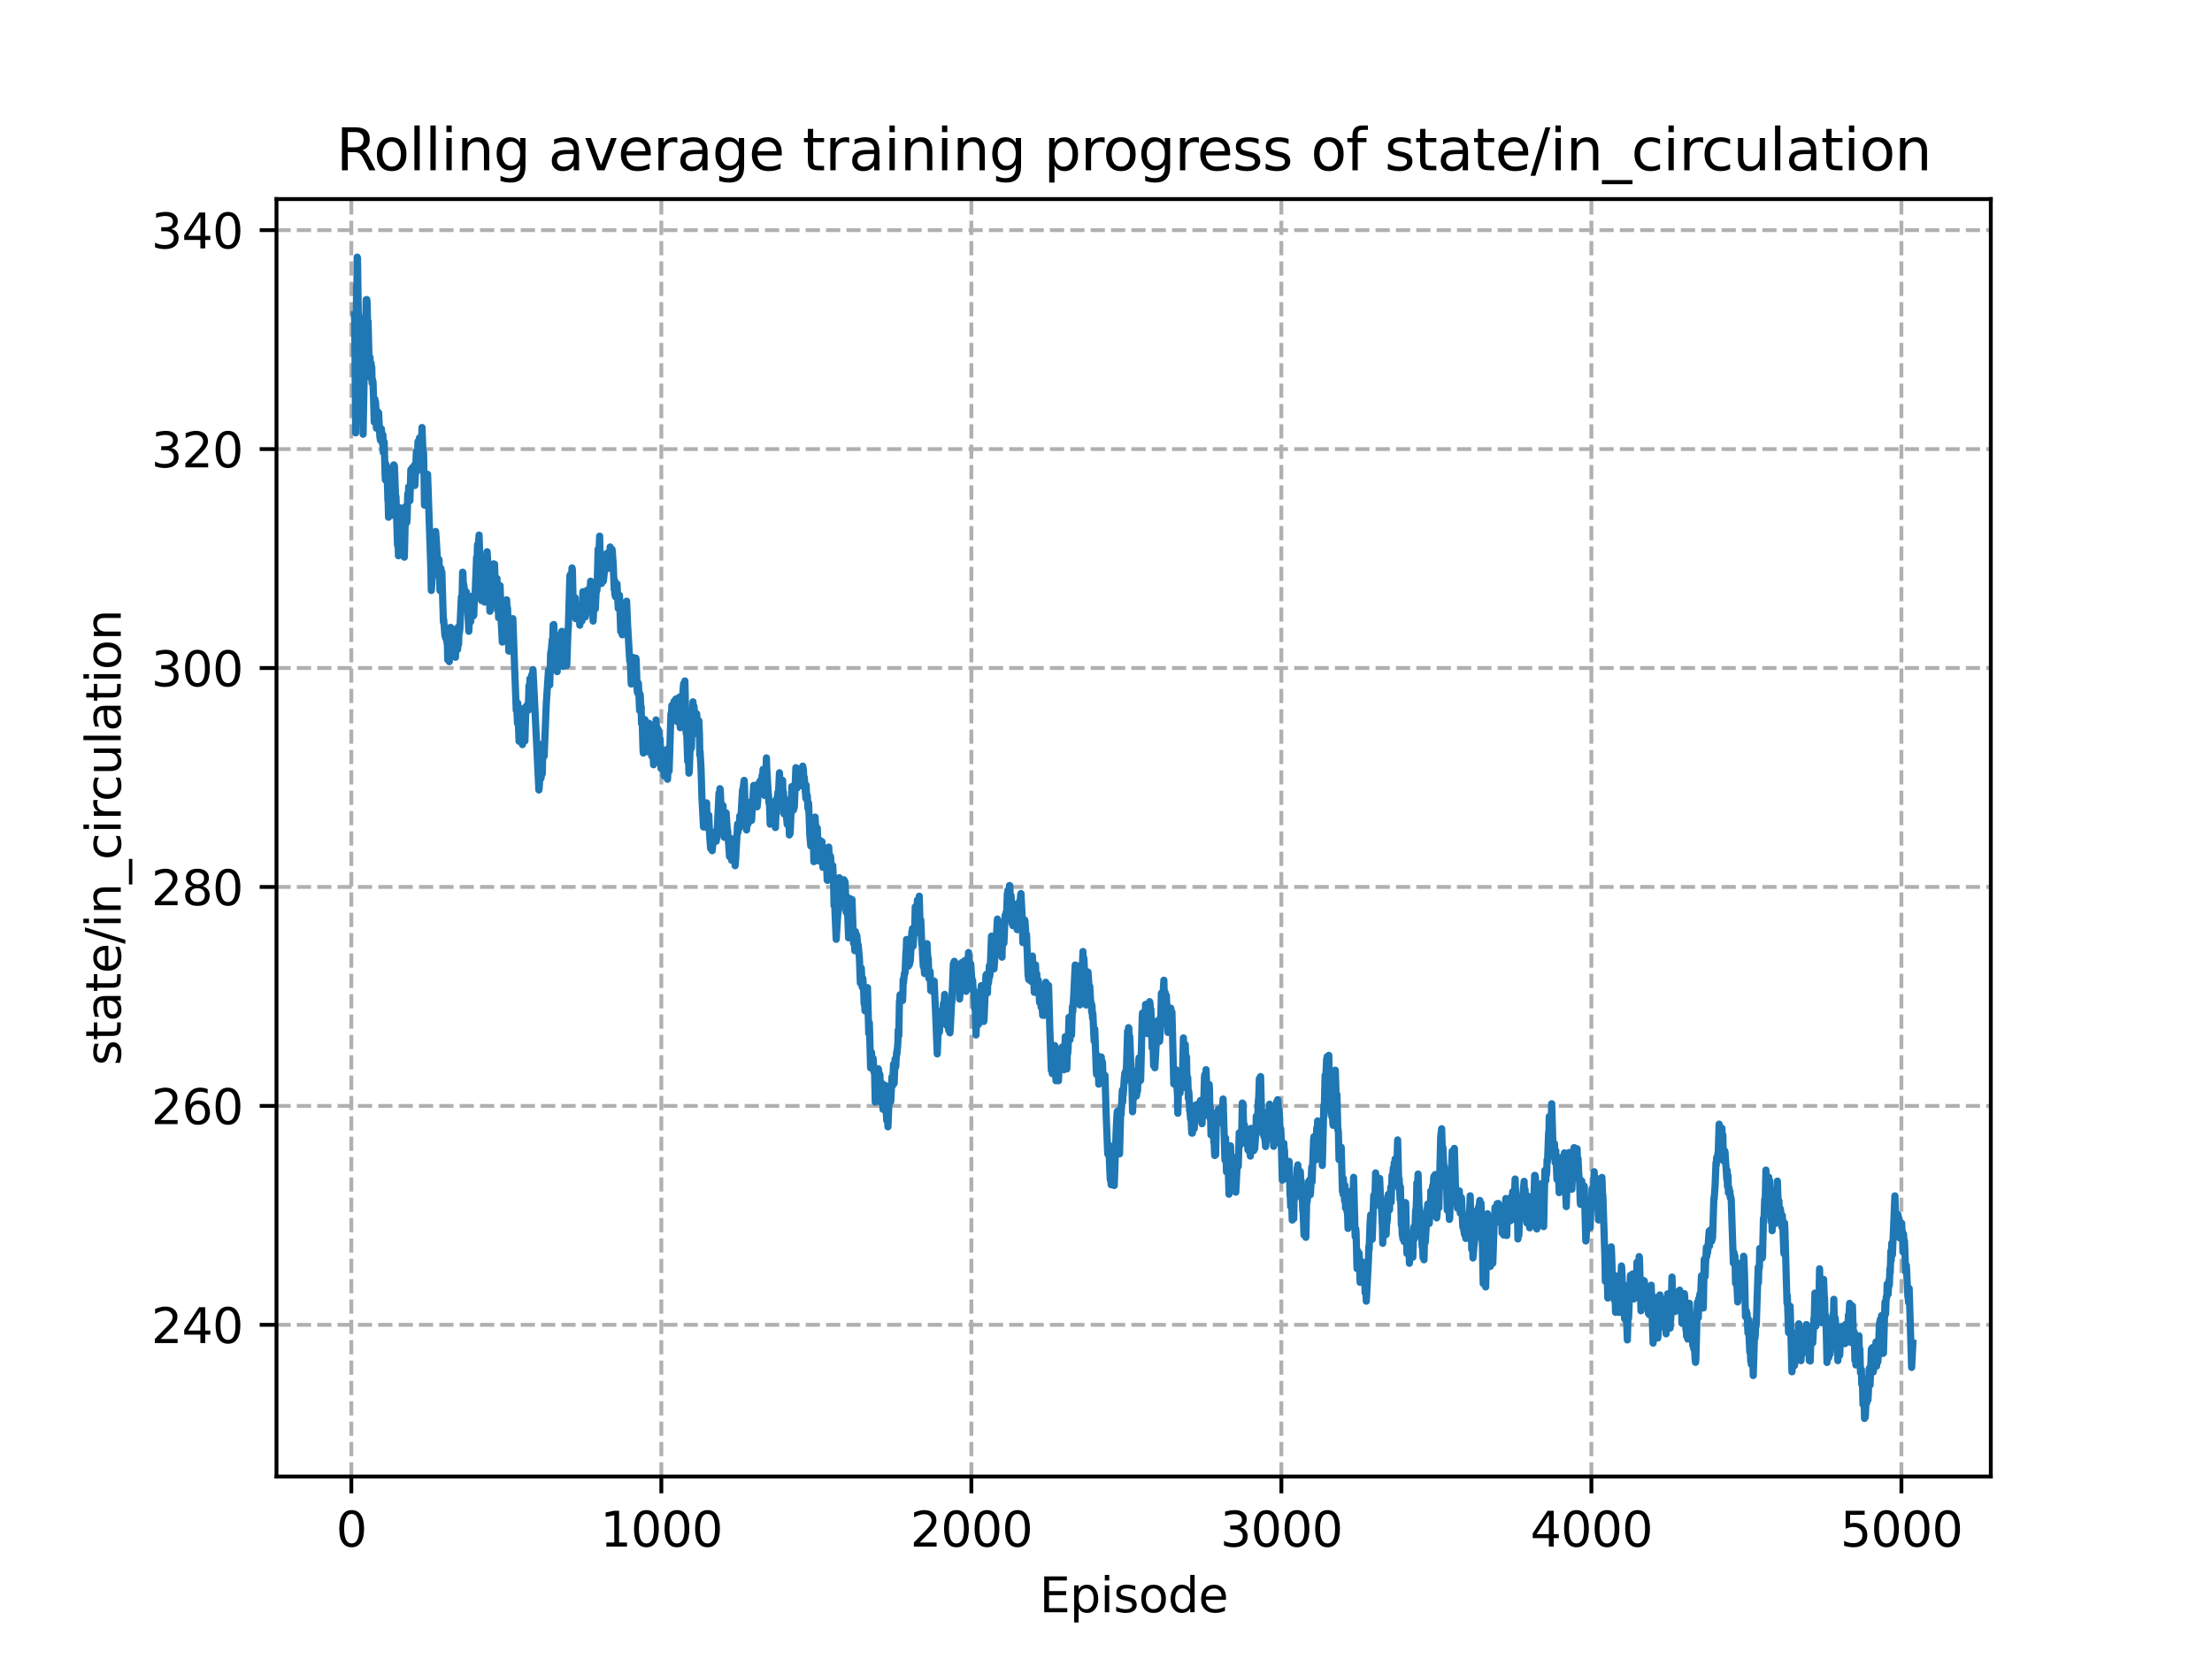 <?xml version="1.0" encoding="utf-8" standalone="no"?>
<!DOCTYPE svg PUBLIC "-//W3C//DTD SVG 1.1//EN"
  "http://www.w3.org/Graphics/SVG/1.1/DTD/svg11.dtd">
<svg xmlns:xlink="http://www.w3.org/1999/xlink" width="460.8pt" height="345.6pt" viewBox="0 0 460.8 345.6" xmlns="http://www.w3.org/2000/svg" version="1.1">
 <defs>
  <style type="text/css">*{stroke-linejoin: round; stroke-linecap: butt}</style>
 </defs>
 <g id="figure_1">
  <g id="patch_1">
   <path d="M 0 345.6 
L 460.8 345.6 
L 460.8 0 
L 0 0 
L 0 345.6 
z
" style="fill: none"/>
  </g>
  <g id="axes_1">
   <g id="patch_2">
    <path d="M 57.6 307.584 
L 414.72 307.584 
L 414.72 41.472 
L 57.6 41.472 
L 57.6 307.584 
z
" style="fill: none"/>
   </g>
   <g id="matplotlib.axis_1">
    <g id="xtick_1">
     <g id="line2d_1">
      <path d="M 73.187 307.584 
L 73.187 41.472 
" clip-path="url(#pb161f78651)" style="fill: none; stroke-dasharray: 2.96,1.28; stroke-dashoffset: 0; stroke: #b0b0b0; stroke-width: 0.8"/>
     </g>
     <g id="line2d_2">
      <defs>
       <path id="m9472402a7c" d="M 0 0 
L 0 3.5 
" style="stroke: #000000; stroke-width: 0.8"/>
      </defs>
      <g>
       <use xlink:href="#m9472402a7c" x="73.187" y="307.584" style="stroke: #000000; stroke-width: 0.8"/>
      </g>
     </g>
     <g id="text_1">
      <!-- 0 -->
      <g transform="translate(70.006 322.182)scale(0.1 -0.1)">
       <defs>
        <path id="DejaVuSans-30" d="M 2034 4250 
Q 1547 4250 1301 3770 
Q 1056 3291 1056 2328 
Q 1056 1369 1301 889 
Q 1547 409 2034 409 
Q 2525 409 2770 889 
Q 3016 1369 3016 2328 
Q 3016 3291 2770 3770 
Q 2525 4250 2034 4250 
z
M 2034 4750 
Q 2819 4750 3233 4129 
Q 3647 3509 3647 2328 
Q 3647 1150 3233 529 
Q 2819 -91 2034 -91 
Q 1250 -91 836 529 
Q 422 1150 422 2328 
Q 422 3509 836 4129 
Q 1250 4750 2034 4750 
z
" transform="scale(0.016)"/>
       </defs>
       <use xlink:href="#DejaVuSans-30"/>
      </g>
     </g>
    </g>
    <g id="xtick_2">
     <g id="line2d_3">
      <path d="M 137.769 307.584 
L 137.769 41.472 
" clip-path="url(#pb161f78651)" style="fill: none; stroke-dasharray: 2.96,1.28; stroke-dashoffset: 0; stroke: #b0b0b0; stroke-width: 0.8"/>
     </g>
     <g id="line2d_4">
      <g>
       <use xlink:href="#m9472402a7c" x="137.769" y="307.584" style="stroke: #000000; stroke-width: 0.8"/>
      </g>
     </g>
     <g id="text_2">
      <!-- 1000 -->
      <g transform="translate(125.044 322.182)scale(0.1 -0.1)">
       <defs>
        <path id="DejaVuSans-31" d="M 794 531 
L 1825 531 
L 1825 4091 
L 703 3866 
L 703 4441 
L 1819 4666 
L 2450 4666 
L 2450 531 
L 3481 531 
L 3481 0 
L 794 0 
L 794 531 
z
" transform="scale(0.016)"/>
       </defs>
       <use xlink:href="#DejaVuSans-31"/>
       <use xlink:href="#DejaVuSans-30" x="63.623"/>
       <use xlink:href="#DejaVuSans-30" x="127.246"/>
       <use xlink:href="#DejaVuSans-30" x="190.869"/>
      </g>
     </g>
    </g>
    <g id="xtick_3">
     <g id="line2d_5">
      <path d="M 202.351 307.584 
L 202.351 41.472 
" clip-path="url(#pb161f78651)" style="fill: none; stroke-dasharray: 2.96,1.28; stroke-dashoffset: 0; stroke: #b0b0b0; stroke-width: 0.8"/>
     </g>
     <g id="line2d_6">
      <g>
       <use xlink:href="#m9472402a7c" x="202.351" y="307.584" style="stroke: #000000; stroke-width: 0.8"/>
      </g>
     </g>
     <g id="text_3">
      <!-- 2000 -->
      <g transform="translate(189.626 322.182)scale(0.1 -0.1)">
       <defs>
        <path id="DejaVuSans-32" d="M 1228 531 
L 3431 531 
L 3431 0 
L 469 0 
L 469 531 
Q 828 903 1448 1529 
Q 2069 2156 2228 2338 
Q 2531 2678 2651 2914 
Q 2772 3150 2772 3378 
Q 2772 3750 2511 3984 
Q 2250 4219 1831 4219 
Q 1534 4219 1204 4116 
Q 875 4013 500 3803 
L 500 4441 
Q 881 4594 1212 4672 
Q 1544 4750 1819 4750 
Q 2544 4750 2975 4387 
Q 3406 4025 3406 3419 
Q 3406 3131 3298 2873 
Q 3191 2616 2906 2266 
Q 2828 2175 2409 1742 
Q 1991 1309 1228 531 
z
" transform="scale(0.016)"/>
       </defs>
       <use xlink:href="#DejaVuSans-32"/>
       <use xlink:href="#DejaVuSans-30" x="63.623"/>
       <use xlink:href="#DejaVuSans-30" x="127.246"/>
       <use xlink:href="#DejaVuSans-30" x="190.869"/>
      </g>
     </g>
    </g>
    <g id="xtick_4">
     <g id="line2d_7">
      <path d="M 266.933 307.584 
L 266.933 41.472 
" clip-path="url(#pb161f78651)" style="fill: none; stroke-dasharray: 2.96,1.28; stroke-dashoffset: 0; stroke: #b0b0b0; stroke-width: 0.8"/>
     </g>
     <g id="line2d_8">
      <g>
       <use xlink:href="#m9472402a7c" x="266.933" y="307.584" style="stroke: #000000; stroke-width: 0.8"/>
      </g>
     </g>
     <g id="text_4">
      <!-- 3000 -->
      <g transform="translate(254.208 322.182)scale(0.1 -0.1)">
       <defs>
        <path id="DejaVuSans-33" d="M 2597 2516 
Q 3050 2419 3304 2112 
Q 3559 1806 3559 1356 
Q 3559 666 3084 287 
Q 2609 -91 1734 -91 
Q 1441 -91 1130 -33 
Q 819 25 488 141 
L 488 750 
Q 750 597 1062 519 
Q 1375 441 1716 441 
Q 2309 441 2620 675 
Q 2931 909 2931 1356 
Q 2931 1769 2642 2001 
Q 2353 2234 1838 2234 
L 1294 2234 
L 1294 2753 
L 1863 2753 
Q 2328 2753 2575 2939 
Q 2822 3125 2822 3475 
Q 2822 3834 2567 4026 
Q 2313 4219 1838 4219 
Q 1578 4219 1281 4162 
Q 984 4106 628 3988 
L 628 4550 
Q 988 4650 1302 4700 
Q 1616 4750 1894 4750 
Q 2613 4750 3031 4423 
Q 3450 4097 3450 3541 
Q 3450 3153 3228 2886 
Q 3006 2619 2597 2516 
z
" transform="scale(0.016)"/>
       </defs>
       <use xlink:href="#DejaVuSans-33"/>
       <use xlink:href="#DejaVuSans-30" x="63.623"/>
       <use xlink:href="#DejaVuSans-30" x="127.246"/>
       <use xlink:href="#DejaVuSans-30" x="190.869"/>
      </g>
     </g>
    </g>
    <g id="xtick_5">
     <g id="line2d_9">
      <path d="M 331.516 307.584 
L 331.516 41.472 
" clip-path="url(#pb161f78651)" style="fill: none; stroke-dasharray: 2.96,1.28; stroke-dashoffset: 0; stroke: #b0b0b0; stroke-width: 0.8"/>
     </g>
     <g id="line2d_10">
      <g>
       <use xlink:href="#m9472402a7c" x="331.516" y="307.584" style="stroke: #000000; stroke-width: 0.8"/>
      </g>
     </g>
     <g id="text_5">
      <!-- 4000 -->
      <g transform="translate(318.791 322.182)scale(0.1 -0.1)">
       <defs>
        <path id="DejaVuSans-34" d="M 2419 4116 
L 825 1625 
L 2419 1625 
L 2419 4116 
z
M 2253 4666 
L 3047 4666 
L 3047 1625 
L 3713 1625 
L 3713 1100 
L 3047 1100 
L 3047 0 
L 2419 0 
L 2419 1100 
L 313 1100 
L 313 1709 
L 2253 4666 
z
" transform="scale(0.016)"/>
       </defs>
       <use xlink:href="#DejaVuSans-34"/>
       <use xlink:href="#DejaVuSans-30" x="63.623"/>
       <use xlink:href="#DejaVuSans-30" x="127.246"/>
       <use xlink:href="#DejaVuSans-30" x="190.869"/>
      </g>
     </g>
    </g>
    <g id="xtick_6">
     <g id="line2d_11">
      <path d="M 396.098 307.584 
L 396.098 41.472 
" clip-path="url(#pb161f78651)" style="fill: none; stroke-dasharray: 2.96,1.28; stroke-dashoffset: 0; stroke: #b0b0b0; stroke-width: 0.8"/>
     </g>
     <g id="line2d_12">
      <g>
       <use xlink:href="#m9472402a7c" x="396.098" y="307.584" style="stroke: #000000; stroke-width: 0.8"/>
      </g>
     </g>
     <g id="text_6">
      <!-- 5000 -->
      <g transform="translate(383.373 322.182)scale(0.1 -0.1)">
       <defs>
        <path id="DejaVuSans-35" d="M 691 4666 
L 3169 4666 
L 3169 4134 
L 1269 4134 
L 1269 2991 
Q 1406 3038 1543 3061 
Q 1681 3084 1819 3084 
Q 2600 3084 3056 2656 
Q 3513 2228 3513 1497 
Q 3513 744 3044 326 
Q 2575 -91 1722 -91 
Q 1428 -91 1123 -41 
Q 819 9 494 109 
L 494 744 
Q 775 591 1075 516 
Q 1375 441 1709 441 
Q 2250 441 2565 725 
Q 2881 1009 2881 1497 
Q 2881 1984 2565 2268 
Q 2250 2553 1709 2553 
Q 1456 2553 1204 2497 
Q 953 2441 691 2322 
L 691 4666 
z
" transform="scale(0.016)"/>
       </defs>
       <use xlink:href="#DejaVuSans-35"/>
       <use xlink:href="#DejaVuSans-30" x="63.623"/>
       <use xlink:href="#DejaVuSans-30" x="127.246"/>
       <use xlink:href="#DejaVuSans-30" x="190.869"/>
      </g>
     </g>
    </g>
    <g id="text_7">
     <!-- Episode -->
     <g transform="translate(216.523 335.861)scale(0.1 -0.1)">
      <defs>
       <path id="DejaVuSans-45" d="M 628 4666 
L 3578 4666 
L 3578 4134 
L 1259 4134 
L 1259 2753 
L 3481 2753 
L 3481 2222 
L 1259 2222 
L 1259 531 
L 3634 531 
L 3634 0 
L 628 0 
L 628 4666 
z
" transform="scale(0.016)"/>
       <path id="DejaVuSans-70" d="M 1159 525 
L 1159 -1331 
L 581 -1331 
L 581 3500 
L 1159 3500 
L 1159 2969 
Q 1341 3281 1617 3432 
Q 1894 3584 2278 3584 
Q 2916 3584 3314 3078 
Q 3713 2572 3713 1747 
Q 3713 922 3314 415 
Q 2916 -91 2278 -91 
Q 1894 -91 1617 61 
Q 1341 213 1159 525 
z
M 3116 1747 
Q 3116 2381 2855 2742 
Q 2594 3103 2138 3103 
Q 1681 3103 1420 2742 
Q 1159 2381 1159 1747 
Q 1159 1113 1420 752 
Q 1681 391 2138 391 
Q 2594 391 2855 752 
Q 3116 1113 3116 1747 
z
" transform="scale(0.016)"/>
       <path id="DejaVuSans-69" d="M 603 3500 
L 1178 3500 
L 1178 0 
L 603 0 
L 603 3500 
z
M 603 4863 
L 1178 4863 
L 1178 4134 
L 603 4134 
L 603 4863 
z
" transform="scale(0.016)"/>
       <path id="DejaVuSans-73" d="M 2834 3397 
L 2834 2853 
Q 2591 2978 2328 3040 
Q 2066 3103 1784 3103 
Q 1356 3103 1142 2972 
Q 928 2841 928 2578 
Q 928 2378 1081 2264 
Q 1234 2150 1697 2047 
L 1894 2003 
Q 2506 1872 2764 1633 
Q 3022 1394 3022 966 
Q 3022 478 2636 193 
Q 2250 -91 1575 -91 
Q 1294 -91 989 -36 
Q 684 19 347 128 
L 347 722 
Q 666 556 975 473 
Q 1284 391 1588 391 
Q 1994 391 2212 530 
Q 2431 669 2431 922 
Q 2431 1156 2273 1281 
Q 2116 1406 1581 1522 
L 1381 1569 
Q 847 1681 609 1914 
Q 372 2147 372 2553 
Q 372 3047 722 3315 
Q 1072 3584 1716 3584 
Q 2034 3584 2315 3537 
Q 2597 3491 2834 3397 
z
" transform="scale(0.016)"/>
       <path id="DejaVuSans-6f" d="M 1959 3097 
Q 1497 3097 1228 2736 
Q 959 2375 959 1747 
Q 959 1119 1226 758 
Q 1494 397 1959 397 
Q 2419 397 2687 759 
Q 2956 1122 2956 1747 
Q 2956 2369 2687 2733 
Q 2419 3097 1959 3097 
z
M 1959 3584 
Q 2709 3584 3137 3096 
Q 3566 2609 3566 1747 
Q 3566 888 3137 398 
Q 2709 -91 1959 -91 
Q 1206 -91 779 398 
Q 353 888 353 1747 
Q 353 2609 779 3096 
Q 1206 3584 1959 3584 
z
" transform="scale(0.016)"/>
       <path id="DejaVuSans-64" d="M 2906 2969 
L 2906 4863 
L 3481 4863 
L 3481 0 
L 2906 0 
L 2906 525 
Q 2725 213 2448 61 
Q 2172 -91 1784 -91 
Q 1150 -91 751 415 
Q 353 922 353 1747 
Q 353 2572 751 3078 
Q 1150 3584 1784 3584 
Q 2172 3584 2448 3432 
Q 2725 3281 2906 2969 
z
M 947 1747 
Q 947 1113 1208 752 
Q 1469 391 1925 391 
Q 2381 391 2643 752 
Q 2906 1113 2906 1747 
Q 2906 2381 2643 2742 
Q 2381 3103 1925 3103 
Q 1469 3103 1208 2742 
Q 947 2381 947 1747 
z
" transform="scale(0.016)"/>
       <path id="DejaVuSans-65" d="M 3597 1894 
L 3597 1613 
L 953 1613 
Q 991 1019 1311 708 
Q 1631 397 2203 397 
Q 2534 397 2845 478 
Q 3156 559 3463 722 
L 3463 178 
Q 3153 47 2828 -22 
Q 2503 -91 2169 -91 
Q 1331 -91 842 396 
Q 353 884 353 1716 
Q 353 2575 817 3079 
Q 1281 3584 2069 3584 
Q 2775 3584 3186 3129 
Q 3597 2675 3597 1894 
z
M 3022 2063 
Q 3016 2534 2758 2815 
Q 2500 3097 2075 3097 
Q 1594 3097 1305 2825 
Q 1016 2553 972 2059 
L 3022 2063 
z
" transform="scale(0.016)"/>
      </defs>
      <use xlink:href="#DejaVuSans-45"/>
      <use xlink:href="#DejaVuSans-70" x="63.184"/>
      <use xlink:href="#DejaVuSans-69" x="126.66"/>
      <use xlink:href="#DejaVuSans-73" x="154.443"/>
      <use xlink:href="#DejaVuSans-6f" x="206.543"/>
      <use xlink:href="#DejaVuSans-64" x="267.725"/>
      <use xlink:href="#DejaVuSans-65" x="331.201"/>
     </g>
    </g>
   </g>
   <g id="matplotlib.axis_2">
    <g id="ytick_1">
     <g id="line2d_13">
      <path d="M 57.6 275.985 
L 414.72 275.985 
" clip-path="url(#pb161f78651)" style="fill: none; stroke-dasharray: 2.96,1.28; stroke-dashoffset: 0; stroke: #b0b0b0; stroke-width: 0.8"/>
     </g>
     <g id="line2d_14">
      <defs>
       <path id="me5bace0296" d="M 0 0 
L -3.5 0 
" style="stroke: #000000; stroke-width: 0.8"/>
      </defs>
      <g>
       <use xlink:href="#me5bace0296" x="57.6" y="275.985" style="stroke: #000000; stroke-width: 0.8"/>
      </g>
     </g>
     <g id="text_8">
      <!-- 240 -->
      <g transform="translate(31.512 279.784)scale(0.1 -0.1)">
       <use xlink:href="#DejaVuSans-32"/>
       <use xlink:href="#DejaVuSans-34" x="63.623"/>
       <use xlink:href="#DejaVuSans-30" x="127.246"/>
      </g>
     </g>
    </g>
    <g id="ytick_2">
     <g id="line2d_15">
      <path d="M 57.6 230.377 
L 414.72 230.377 
" clip-path="url(#pb161f78651)" style="fill: none; stroke-dasharray: 2.96,1.28; stroke-dashoffset: 0; stroke: #b0b0b0; stroke-width: 0.8"/>
     </g>
     <g id="line2d_16">
      <g>
       <use xlink:href="#me5bace0296" x="57.6" y="230.377" style="stroke: #000000; stroke-width: 0.8"/>
      </g>
     </g>
     <g id="text_9">
      <!-- 260 -->
      <g transform="translate(31.512 234.176)scale(0.1 -0.1)">
       <defs>
        <path id="DejaVuSans-36" d="M 2113 2584 
Q 1688 2584 1439 2293 
Q 1191 2003 1191 1497 
Q 1191 994 1439 701 
Q 1688 409 2113 409 
Q 2538 409 2786 701 
Q 3034 994 3034 1497 
Q 3034 2003 2786 2293 
Q 2538 2584 2113 2584 
z
M 3366 4563 
L 3366 3988 
Q 3128 4100 2886 4159 
Q 2644 4219 2406 4219 
Q 1781 4219 1451 3797 
Q 1122 3375 1075 2522 
Q 1259 2794 1537 2939 
Q 1816 3084 2150 3084 
Q 2853 3084 3261 2657 
Q 3669 2231 3669 1497 
Q 3669 778 3244 343 
Q 2819 -91 2113 -91 
Q 1303 -91 875 529 
Q 447 1150 447 2328 
Q 447 3434 972 4092 
Q 1497 4750 2381 4750 
Q 2619 4750 2861 4703 
Q 3103 4656 3366 4563 
z
" transform="scale(0.016)"/>
       </defs>
       <use xlink:href="#DejaVuSans-32"/>
       <use xlink:href="#DejaVuSans-36" x="63.623"/>
       <use xlink:href="#DejaVuSans-30" x="127.246"/>
      </g>
     </g>
    </g>
    <g id="ytick_3">
     <g id="line2d_17">
      <path d="M 57.6 184.769 
L 414.72 184.769 
" clip-path="url(#pb161f78651)" style="fill: none; stroke-dasharray: 2.96,1.28; stroke-dashoffset: 0; stroke: #b0b0b0; stroke-width: 0.8"/>
     </g>
     <g id="line2d_18">
      <g>
       <use xlink:href="#me5bace0296" x="57.6" y="184.769" style="stroke: #000000; stroke-width: 0.8"/>
      </g>
     </g>
     <g id="text_10">
      <!-- 280 -->
      <g transform="translate(31.512 188.568)scale(0.1 -0.1)">
       <defs>
        <path id="DejaVuSans-38" d="M 2034 2216 
Q 1584 2216 1326 1975 
Q 1069 1734 1069 1313 
Q 1069 891 1326 650 
Q 1584 409 2034 409 
Q 2484 409 2743 651 
Q 3003 894 3003 1313 
Q 3003 1734 2745 1975 
Q 2488 2216 2034 2216 
z
M 1403 2484 
Q 997 2584 770 2862 
Q 544 3141 544 3541 
Q 544 4100 942 4425 
Q 1341 4750 2034 4750 
Q 2731 4750 3128 4425 
Q 3525 4100 3525 3541 
Q 3525 3141 3298 2862 
Q 3072 2584 2669 2484 
Q 3125 2378 3379 2068 
Q 3634 1759 3634 1313 
Q 3634 634 3220 271 
Q 2806 -91 2034 -91 
Q 1263 -91 848 271 
Q 434 634 434 1313 
Q 434 1759 690 2068 
Q 947 2378 1403 2484 
z
M 1172 3481 
Q 1172 3119 1398 2916 
Q 1625 2713 2034 2713 
Q 2441 2713 2670 2916 
Q 2900 3119 2900 3481 
Q 2900 3844 2670 4047 
Q 2441 4250 2034 4250 
Q 1625 4250 1398 4047 
Q 1172 3844 1172 3481 
z
" transform="scale(0.016)"/>
       </defs>
       <use xlink:href="#DejaVuSans-32"/>
       <use xlink:href="#DejaVuSans-38" x="63.623"/>
       <use xlink:href="#DejaVuSans-30" x="127.246"/>
      </g>
     </g>
    </g>
    <g id="ytick_4">
     <g id="line2d_19">
      <path d="M 57.6 139.161 
L 414.72 139.161 
" clip-path="url(#pb161f78651)" style="fill: none; stroke-dasharray: 2.96,1.28; stroke-dashoffset: 0; stroke: #b0b0b0; stroke-width: 0.8"/>
     </g>
     <g id="line2d_20">
      <g>
       <use xlink:href="#me5bace0296" x="57.6" y="139.161" style="stroke: #000000; stroke-width: 0.8"/>
      </g>
     </g>
     <g id="text_11">
      <!-- 300 -->
      <g transform="translate(31.512 142.96)scale(0.1 -0.1)">
       <use xlink:href="#DejaVuSans-33"/>
       <use xlink:href="#DejaVuSans-30" x="63.623"/>
       <use xlink:href="#DejaVuSans-30" x="127.246"/>
      </g>
     </g>
    </g>
    <g id="ytick_5">
     <g id="line2d_21">
      <path d="M 57.6 93.553 
L 414.72 93.553 
" clip-path="url(#pb161f78651)" style="fill: none; stroke-dasharray: 2.96,1.28; stroke-dashoffset: 0; stroke: #b0b0b0; stroke-width: 0.8"/>
     </g>
     <g id="line2d_22">
      <g>
       <use xlink:href="#me5bace0296" x="57.6" y="93.553" style="stroke: #000000; stroke-width: 0.8"/>
      </g>
     </g>
     <g id="text_12">
      <!-- 320 -->
      <g transform="translate(31.512 97.352)scale(0.1 -0.1)">
       <use xlink:href="#DejaVuSans-33"/>
       <use xlink:href="#DejaVuSans-32" x="63.623"/>
       <use xlink:href="#DejaVuSans-30" x="127.246"/>
      </g>
     </g>
    </g>
    <g id="ytick_6">
     <g id="line2d_23">
      <path d="M 57.6 47.945 
L 414.72 47.945 
" clip-path="url(#pb161f78651)" style="fill: none; stroke-dasharray: 2.96,1.28; stroke-dashoffset: 0; stroke: #b0b0b0; stroke-width: 0.8"/>
     </g>
     <g id="line2d_24">
      <g>
       <use xlink:href="#me5bace0296" x="57.6" y="47.945" style="stroke: #000000; stroke-width: 0.8"/>
      </g>
     </g>
     <g id="text_13">
      <!-- 340 -->
      <g transform="translate(31.512 51.744)scale(0.1 -0.1)">
       <use xlink:href="#DejaVuSans-33"/>
       <use xlink:href="#DejaVuSans-34" x="63.623"/>
       <use xlink:href="#DejaVuSans-30" x="127.246"/>
      </g>
     </g>
    </g>
    <g id="text_14">
     <!-- state/in_circulation -->
     <g transform="translate(25.155 221.965)rotate(-90)scale(0.1 -0.1)">
      <defs>
       <path id="DejaVuSans-74" d="M 1172 4494 
L 1172 3500 
L 2356 3500 
L 2356 3053 
L 1172 3053 
L 1172 1153 
Q 1172 725 1289 603 
Q 1406 481 1766 481 
L 2356 481 
L 2356 0 
L 1766 0 
Q 1100 0 847 248 
Q 594 497 594 1153 
L 594 3053 
L 172 3053 
L 172 3500 
L 594 3500 
L 594 4494 
L 1172 4494 
z
" transform="scale(0.016)"/>
       <path id="DejaVuSans-61" d="M 2194 1759 
Q 1497 1759 1228 1600 
Q 959 1441 959 1056 
Q 959 750 1161 570 
Q 1363 391 1709 391 
Q 2188 391 2477 730 
Q 2766 1069 2766 1631 
L 2766 1759 
L 2194 1759 
z
M 3341 1997 
L 3341 0 
L 2766 0 
L 2766 531 
Q 2569 213 2275 61 
Q 1981 -91 1556 -91 
Q 1019 -91 701 211 
Q 384 513 384 1019 
Q 384 1609 779 1909 
Q 1175 2209 1959 2209 
L 2766 2209 
L 2766 2266 
Q 2766 2663 2505 2880 
Q 2244 3097 1772 3097 
Q 1472 3097 1187 3025 
Q 903 2953 641 2809 
L 641 3341 
Q 956 3463 1253 3523 
Q 1550 3584 1831 3584 
Q 2591 3584 2966 3190 
Q 3341 2797 3341 1997 
z
" transform="scale(0.016)"/>
       <path id="DejaVuSans-2f" d="M 1625 4666 
L 2156 4666 
L 531 -594 
L 0 -594 
L 1625 4666 
z
" transform="scale(0.016)"/>
       <path id="DejaVuSans-6e" d="M 3513 2113 
L 3513 0 
L 2938 0 
L 2938 2094 
Q 2938 2591 2744 2837 
Q 2550 3084 2163 3084 
Q 1697 3084 1428 2787 
Q 1159 2491 1159 1978 
L 1159 0 
L 581 0 
L 581 3500 
L 1159 3500 
L 1159 2956 
Q 1366 3272 1645 3428 
Q 1925 3584 2291 3584 
Q 2894 3584 3203 3211 
Q 3513 2838 3513 2113 
z
" transform="scale(0.016)"/>
       <path id="DejaVuSans-5f" d="M 3263 -1063 
L 3263 -1509 
L -63 -1509 
L -63 -1063 
L 3263 -1063 
z
" transform="scale(0.016)"/>
       <path id="DejaVuSans-63" d="M 3122 3366 
L 3122 2828 
Q 2878 2963 2633 3030 
Q 2388 3097 2138 3097 
Q 1578 3097 1268 2742 
Q 959 2388 959 1747 
Q 959 1106 1268 751 
Q 1578 397 2138 397 
Q 2388 397 2633 464 
Q 2878 531 3122 666 
L 3122 134 
Q 2881 22 2623 -34 
Q 2366 -91 2075 -91 
Q 1284 -91 818 406 
Q 353 903 353 1747 
Q 353 2603 823 3093 
Q 1294 3584 2113 3584 
Q 2378 3584 2631 3529 
Q 2884 3475 3122 3366 
z
" transform="scale(0.016)"/>
       <path id="DejaVuSans-72" d="M 2631 2963 
Q 2534 3019 2420 3045 
Q 2306 3072 2169 3072 
Q 1681 3072 1420 2755 
Q 1159 2438 1159 1844 
L 1159 0 
L 581 0 
L 581 3500 
L 1159 3500 
L 1159 2956 
Q 1341 3275 1631 3429 
Q 1922 3584 2338 3584 
Q 2397 3584 2469 3576 
Q 2541 3569 2628 3553 
L 2631 2963 
z
" transform="scale(0.016)"/>
       <path id="DejaVuSans-75" d="M 544 1381 
L 544 3500 
L 1119 3500 
L 1119 1403 
Q 1119 906 1312 657 
Q 1506 409 1894 409 
Q 2359 409 2629 706 
Q 2900 1003 2900 1516 
L 2900 3500 
L 3475 3500 
L 3475 0 
L 2900 0 
L 2900 538 
Q 2691 219 2414 64 
Q 2138 -91 1772 -91 
Q 1169 -91 856 284 
Q 544 659 544 1381 
z
M 1991 3584 
L 1991 3584 
z
" transform="scale(0.016)"/>
       <path id="DejaVuSans-6c" d="M 603 4863 
L 1178 4863 
L 1178 0 
L 603 0 
L 603 4863 
z
" transform="scale(0.016)"/>
      </defs>
      <use xlink:href="#DejaVuSans-73"/>
      <use xlink:href="#DejaVuSans-74" x="52.1"/>
      <use xlink:href="#DejaVuSans-61" x="91.309"/>
      <use xlink:href="#DejaVuSans-74" x="152.588"/>
      <use xlink:href="#DejaVuSans-65" x="191.797"/>
      <use xlink:href="#DejaVuSans-2f" x="253.32"/>
      <use xlink:href="#DejaVuSans-69" x="287.012"/>
      <use xlink:href="#DejaVuSans-6e" x="314.795"/>
      <use xlink:href="#DejaVuSans-5f" x="378.174"/>
      <use xlink:href="#DejaVuSans-63" x="428.174"/>
      <use xlink:href="#DejaVuSans-69" x="483.154"/>
      <use xlink:href="#DejaVuSans-72" x="510.938"/>
      <use xlink:href="#DejaVuSans-63" x="549.801"/>
      <use xlink:href="#DejaVuSans-75" x="604.781"/>
      <use xlink:href="#DejaVuSans-6c" x="668.16"/>
      <use xlink:href="#DejaVuSans-61" x="695.943"/>
      <use xlink:href="#DejaVuSans-74" x="757.223"/>
      <use xlink:href="#DejaVuSans-69" x="796.432"/>
      <use xlink:href="#DejaVuSans-6f" x="824.215"/>
      <use xlink:href="#DejaVuSans-6e" x="885.396"/>
     </g>
    </g>
   </g>
   <g id="line2d_25">
    <path d="M 73.833 65.52 
L 73.897 67.271 
L 74.091 90.175 
L 74.285 59.293 
L 74.349 60.396 
L 74.414 53.568 
L 74.479 53.808 
L 74.672 68.033 
L 74.737 65.765 
L 74.866 75.58 
L 74.931 73.806 
L 74.995 68.097 
L 75.06 75.083 
L 75.124 73.301 
L 75.189 67.406 
L 75.383 78.704 
L 75.447 76.794 
L 75.641 90.461 
L 75.899 76.517 
L 75.964 77.944 
L 76.287 62.421 
L 76.351 65.558 
L 76.416 62.403 
L 76.481 63.137 
L 76.61 69.765 
L 76.674 66.938 
L 76.933 77.073 
L 76.997 76.126 
L 77.062 74.386 
L 77.256 78.755 
L 77.32 75.688 
L 77.385 77.714 
L 77.449 76.479 
L 77.514 79.812 
L 77.578 79.014 
L 77.708 79.584 
L 77.966 87.93 
L 78.031 85.311 
L 78.095 83.163 
L 78.16 85.688 
L 78.224 83.696 
L 78.289 84.752 
L 78.418 89.203 
L 78.547 85.613 
L 78.676 88.317 
L 78.87 85.958 
L 79.128 90.898 
L 79.258 91.721 
L 79.322 89.455 
L 79.387 90.756 
L 79.451 89.336 
L 79.71 92.576 
L 79.774 90.6 
L 79.839 94.249 
L 79.903 92.5 
L 79.968 92.955 
L 80.033 92.065 
L 80.226 99.034 
L 80.291 99.994 
L 80.356 96.587 
L 80.42 98.51 
L 80.549 98.424 
L 80.614 97.397 
L 80.808 104.182 
L 80.872 104.717 
L 80.937 107.752 
L 81.001 106.272 
L 81.066 106.013 
L 81.26 103.282 
L 81.453 105.184 
L 81.518 107.287 
L 81.647 105.013 
L 81.712 107.315 
L 81.905 97.04 
L 81.97 99.472 
L 82.035 96.837 
L 82.099 97.744 
L 82.164 97.059 
L 82.422 104.079 
L 82.487 103.422 
L 82.81 113.555 
L 82.874 110.7 
L 83.003 115.775 
L 83.133 110.191 
L 83.197 110.928 
L 83.326 105.782 
L 83.391 107.032 
L 83.52 105.903 
L 83.585 109.201 
L 83.649 108.629 
L 83.714 108.188 
L 84.23 116.071 
L 84.489 105.52 
L 84.553 109.131 
L 84.618 108.853 
L 84.683 106.096 
L 84.747 108.802 
L 84.812 107.981 
L 84.941 102.851 
L 85.005 104.233 
L 85.07 104.101 
L 85.135 101.415 
L 85.199 102.085 
L 85.264 101.852 
L 85.393 104.298 
L 85.587 97.855 
L 85.716 99.32 
L 85.91 97.408 
L 85.974 100.412 
L 86.039 98.33 
L 86.103 98.685 
L 86.168 97.203 
L 86.297 99.641 
L 86.362 96.863 
L 86.426 101.132 
L 86.491 99.817 
L 86.749 93.969 
L 86.878 98.18 
L 87.072 91.969 
L 87.137 94.163 
L 87.201 91.852 
L 87.266 93.288 
L 87.33 93.123 
L 87.395 91.201 
L 87.46 91.502 
L 87.653 97.088 
L 87.912 89.059 
L 88.105 94.257 
L 88.17 94.118 
L 88.235 94.262 
L 88.364 100.887 
L 88.428 105.236 
L 88.493 104.025 
L 88.687 99.952 
L 88.816 100.016 
L 88.945 101.004 
L 89.074 98.81 
L 89.785 119.313 
L 89.849 123.004 
L 89.914 122.319 
L 90.107 117.715 
L 90.237 119.969 
L 90.301 116.222 
L 90.366 117.715 
L 90.56 116.088 
L 90.753 110.71 
L 90.882 112.464 
L 91.141 116.882 
L 91.205 117.494 
L 91.27 116.337 
L 91.334 117.828 
L 91.399 116.921 
L 91.464 116.589 
L 91.657 123.029 
L 91.787 122.576 
L 91.851 118.423 
L 91.916 119.266 
L 91.98 120.823 
L 92.045 119.167 
L 92.368 129.576 
L 92.432 129.093 
L 92.691 132.473 
L 92.82 130.717 
L 92.884 133.029 
L 92.949 132.055 
L 93.143 134.054 
L 93.207 134.094 
L 93.272 137.43 
L 93.337 136.74 
L 93.401 134.294 
L 93.595 137.834 
L 93.789 131.674 
L 93.853 130.688 
L 93.918 133.202 
L 93.982 132.401 
L 94.047 131.096 
L 94.112 131.647 
L 94.176 131.873 
L 94.241 132.602 
L 94.305 132.497 
L 94.37 132.556 
L 94.499 132.061 
L 94.628 131.122 
L 94.822 136.752 
L 94.887 136.923 
L 95.016 132.351 
L 95.145 134.371 
L 95.209 134.269 
L 95.274 134.435 
L 95.339 135.274 
L 95.468 130.622 
L 95.532 134.251 
L 95.597 132.087 
L 95.661 131.996 
L 95.791 131.171 
L 96.114 124.338 
L 96.178 125.069 
L 96.243 125.592 
L 96.372 119.195 
L 96.436 119.323 
L 96.501 122.248 
L 96.566 121.567 
L 96.759 122.829 
L 96.824 126.237 
L 96.889 125.842 
L 96.953 123.403 
L 97.018 123.444 
L 97.082 123.879 
L 97.147 123.311 
L 97.211 124.011 
L 97.341 126.073 
L 97.405 126.076 
L 97.664 131.508 
L 97.857 127.439 
L 98.051 129.522 
L 98.18 124.225 
L 98.245 126.034 
L 98.309 124.501 
L 98.503 128.098 
L 98.568 128.346 
L 98.632 128.272 
L 98.697 128.165 
L 98.826 124.267 
L 98.891 124.36 
L 98.955 124.399 
L 99.278 116.109 
L 99.343 118.066 
L 99.472 113.446 
L 99.536 114.157 
L 99.601 114.461 
L 99.795 111.46 
L 100.311 125.109 
L 100.441 124.996 
L 100.57 124.98 
L 100.699 121.42 
L 100.763 121.457 
L 100.957 125.432 
L 101.474 114.934 
L 101.668 118.239 
L 101.861 119.399 
L 102.055 127.338 
L 102.12 127.171 
L 102.378 118.417 
L 102.443 118.605 
L 102.507 119.486 
L 102.572 118.524 
L 102.701 120.95 
L 102.83 117.46 
L 102.895 120.087 
L 102.959 119.85 
L 103.024 117.53 
L 103.153 121.574 
L 103.218 120.833 
L 103.282 120.288 
L 103.411 121.219 
L 103.476 122.856 
L 103.541 120.519 
L 103.67 127.157 
L 103.734 126.615 
L 103.799 125.569 
L 103.863 128.679 
L 103.928 128.616 
L 104.186 122.011 
L 104.38 128.87 
L 104.638 133.755 
L 104.703 133.118 
L 104.897 129.404 
L 105.09 126.959 
L 105.155 125.088 
L 105.22 126.213 
L 105.284 126.389 
L 105.349 125.709 
L 105.478 126.961 
L 105.543 124.952 
L 105.607 126.648 
L 105.672 126.455 
L 105.736 126.773 
L 105.93 133.529 
L 105.995 135.634 
L 106.059 135.061 
L 106.124 135.629 
L 106.188 135.297 
L 106.253 135.158 
L 106.447 131.793 
L 106.576 133.241 
L 106.705 130.171 
L 106.77 131.295 
L 106.834 128.868 
L 107.157 137.768 
L 107.545 147.987 
L 107.609 146.882 
L 107.674 147.641 
L 107.803 150.704 
L 107.868 146.486 
L 107.932 149.023 
L 108.126 154.422 
L 108.19 153.329 
L 108.255 154.194 
L 108.32 153.081 
L 108.384 154.27 
L 108.578 147.657 
L 108.643 148.429 
L 108.707 148.934 
L 108.836 155.119 
L 108.901 153.024 
L 108.965 153.068 
L 109.03 149.819 
L 109.095 150.102 
L 109.159 151.659 
L 109.224 149.102 
L 109.353 154.353 
L 109.547 147.186 
L 109.611 147.307 
L 109.676 147.189 
L 109.74 147.792 
L 109.934 146.638 
L 110.063 147.934 
L 110.192 142.828 
L 110.322 145.35 
L 110.386 141.39 
L 110.451 141.842 
L 110.645 144.941 
L 110.709 144.341 
L 110.774 140.581 
L 110.838 142.153 
L 111.032 139.5 
L 112.259 164.568 
L 112.324 164.156 
L 112.453 161.83 
L 112.517 161.905 
L 112.582 161.644 
L 112.647 160.489 
L 112.711 162.111 
L 112.776 161.491 
L 112.84 161.089 
L 112.905 158.799 
L 112.97 161.214 
L 113.099 154.915 
L 113.163 155.161 
L 113.357 157.52 
L 113.809 146.456 
L 114.261 139.652 
L 114.326 139.717 
L 114.39 142.159 
L 114.455 141.701 
L 114.519 142.686 
L 114.713 135.969 
L 114.778 136.03 
L 114.842 135.508 
L 115.036 133.25 
L 115.101 133.217 
L 115.165 132.621 
L 115.23 130.179 
L 115.294 130.914 
L 115.359 130.088 
L 115.617 135.28 
L 115.682 135.285 
L 115.747 136.719 
L 115.876 132.616 
L 116.069 139.914 
L 116.263 136.309 
L 116.392 134.322 
L 116.457 135.928 
L 116.522 134.972 
L 116.586 133.491 
L 116.715 137.894 
L 116.844 132.051 
L 116.909 134.573 
L 117.038 131.517 
L 117.103 133.107 
L 117.232 135.419 
L 117.297 138.823 
L 117.361 137.138 
L 117.49 136.075 
L 117.555 136.11 
L 117.619 135.656 
L 117.684 136.724 
L 117.813 134.544 
L 118.007 138.69 
L 118.072 138.573 
L 118.33 131.068 
L 118.394 130.716 
L 118.717 119.927 
L 118.782 119.952 
L 118.846 119.648 
L 118.911 123.267 
L 118.976 121.648 
L 119.169 118.31 
L 119.234 118.613 
L 119.363 124.126 
L 119.428 127.097 
L 119.492 126.412 
L 119.621 128.073 
L 119.815 124.52 
L 119.944 128.887 
L 120.009 126.38 
L 120.074 128.518 
L 120.138 127.578 
L 120.203 126.894 
L 120.267 126.912 
L 120.332 128.349 
L 120.396 127.854 
L 120.59 126.648 
L 120.784 130.249 
L 120.849 126.313 
L 120.913 126.422 
L 120.978 125.978 
L 121.107 127.777 
L 121.171 127.038 
L 121.236 129.356 
L 121.43 123.265 
L 121.559 126.028 
L 121.624 124.901 
L 121.882 128.494 
L 121.946 128.509 
L 122.14 126.739 
L 122.269 122.982 
L 122.399 126.334 
L 122.463 126.241 
L 122.528 127.397 
L 122.721 122.688 
L 122.786 122.541 
L 122.851 124.638 
L 122.915 123.345 
L 123.044 121.072 
L 123.174 123.727 
L 123.238 121.292 
L 123.367 127.09 
L 123.432 127.05 
L 123.496 127.283 
L 123.561 129.378 
L 123.755 124.63 
L 123.819 125.205 
L 123.884 123.59 
L 124.013 126.842 
L 124.078 125.5 
L 124.271 121.741 
L 124.336 123.074 
L 124.401 122.214 
L 124.594 114.426 
L 124.659 115.347 
L 124.723 116.293 
L 124.917 111.683 
L 125.046 117.924 
L 125.111 116.053 
L 125.305 121.556 
L 125.369 120.615 
L 125.434 119.922 
L 125.498 121.225 
L 125.563 120.035 
L 125.692 121.07 
L 125.886 119.23 
L 126.015 115.691 
L 126.08 116.046 
L 126.144 117.748 
L 126.209 117.662 
L 126.273 115.707 
L 126.338 116.154 
L 126.403 115.285 
L 126.532 117.676 
L 126.596 115.806 
L 126.661 118.154 
L 126.726 116.957 
L 126.79 118.399 
L 126.855 118.007 
L 127.113 113.948 
L 127.178 116.267 
L 127.242 116.214 
L 127.371 116.957 
L 127.501 114.443 
L 127.565 115.047 
L 127.759 117.786 
L 127.953 122.828 
L 128.017 120.859 
L 128.082 123.856 
L 128.146 122.955 
L 128.211 124.299 
L 128.275 124.031 
L 128.534 121.635 
L 128.792 126.749 
L 129.05 123.997 
L 129.309 131.564 
L 129.373 130.4 
L 129.438 131.172 
L 129.632 132.248 
L 129.696 129.808 
L 129.761 131.77 
L 129.89 128.091 
L 129.955 129.387 
L 130.084 126.727 
L 130.148 127.617 
L 130.213 127.734 
L 130.342 125.777 
L 130.407 126.792 
L 130.471 127.025 
L 130.536 125.241 
L 130.73 129.98 
L 131.182 137.666 
L 131.246 136.716 
L 131.375 139.475 
L 131.505 142.498 
L 131.634 141.596 
L 131.698 141.721 
L 131.828 137.4 
L 131.892 138.793 
L 131.957 136.973 
L 132.086 138.972 
L 132.15 138.696 
L 132.215 141.854 
L 132.28 140.59 
L 132.409 139.057 
L 132.473 137.105 
L 132.538 137.72 
L 132.732 143.72 
L 132.796 144.296 
L 132.861 142.618 
L 132.925 142.872 
L 132.99 142.332 
L 133.248 148.019 
L 133.313 144.57 
L 133.377 144.74 
L 133.507 147.921 
L 133.571 147.27 
L 133.636 150.695 
L 133.7 150.205 
L 133.765 149.809 
L 133.959 156.283 
L 134.023 156.875 
L 134.217 152.739 
L 134.282 153.002 
L 134.346 149.904 
L 134.475 153.459 
L 134.605 152.843 
L 134.798 154.147 
L 134.863 156.593 
L 134.927 153.193 
L 134.992 155.531 
L 135.186 150.655 
L 135.25 151.052 
L 135.444 155.615 
L 135.509 154.606 
L 135.573 156.584 
L 135.638 156.392 
L 135.702 156.499 
L 135.767 157.484 
L 135.832 157.375 
L 135.896 157.144 
L 135.961 154.956 
L 136.155 159.313 
L 136.219 159.193 
L 136.671 149.969 
L 136.865 155.473 
L 136.93 154.996 
L 136.994 151.77 
L 137.059 152.032 
L 137.123 151.979 
L 137.252 152.416 
L 137.317 155.76 
L 137.382 155.298 
L 137.511 153.985 
L 137.704 160.089 
L 137.769 160.121 
L 138.092 158.398 
L 138.157 159.915 
L 138.221 159.118 
L 138.286 159.624 
L 138.35 161.629 
L 138.415 160.091 
L 138.479 160.543 
L 138.544 160.157 
L 138.609 160.773 
L 138.673 160.586 
L 138.867 156.141 
L 138.996 160.24 
L 139.061 162.331 
L 139.254 157.486 
L 139.384 160.651 
L 139.771 148.661 
L 139.836 149.54 
L 139.965 146.957 
L 140.094 149.215 
L 140.159 148.959 
L 140.352 146.757 
L 140.417 146.108 
L 140.611 149.648 
L 140.675 150.002 
L 140.74 149.658 
L 140.804 145.601 
L 140.869 149.124 
L 140.934 146.986 
L 141.127 150.379 
L 141.386 145.6 
L 141.45 148.619 
L 141.515 145.225 
L 141.709 151.587 
L 141.967 147.809 
L 142.031 149.003 
L 142.096 144.954 
L 142.161 145.147 
L 142.225 144.589 
L 142.419 142.375 
L 142.484 144.757 
L 142.548 144.425 
L 142.613 144.263 
L 142.677 141.85 
L 142.936 152.725 
L 143 150.943 
L 143.259 158.592 
L 143.323 157.972 
L 143.388 155.615 
L 143.517 161.066 
L 143.581 160.751 
L 143.84 153.932 
L 143.904 155.823 
L 143.969 155.943 
L 144.034 155.783 
L 144.227 148.728 
L 144.292 148.45 
L 144.356 146.197 
L 144.486 150.084 
L 144.55 147.091 
L 144.615 147.673 
L 144.809 152.025 
L 145.002 149.004 
L 145.067 149.617 
L 145.131 148.692 
L 145.39 152.979 
L 145.584 150.147 
L 145.713 153.083 
L 145.777 157.291 
L 145.842 156.552 
L 146.036 160.033 
L 146.229 166.296 
L 146.552 172.281 
L 146.681 167.593 
L 146.746 168.129 
L 146.811 169.921 
L 146.875 169.442 
L 146.94 169.501 
L 147.004 168.011 
L 147.069 168.625 
L 147.133 169.388 
L 147.198 167.26 
L 147.327 172.438 
L 147.392 169.99 
L 147.456 172.292 
L 147.521 171.654 
L 147.586 171.179 
L 147.65 169.819 
L 147.844 174.196 
L 148.038 176.78 
L 148.102 175.981 
L 148.167 176.149 
L 148.231 176.195 
L 148.361 177.22 
L 148.554 175.141 
L 148.619 175.494 
L 148.942 173.859 
L 149.006 174.511 
L 149.071 174.343 
L 149.136 174.242 
L 149.2 175.251 
L 149.265 172.931 
L 149.329 174.678 
L 149.781 165.204 
L 149.846 165.442 
L 149.911 167.322 
L 149.975 164.292 
L 150.04 164.475 
L 150.363 171.518 
L 150.556 167.761 
L 150.621 167.83 
L 150.879 174.42 
L 150.944 172.491 
L 151.008 172.603 
L 151.073 174.211 
L 151.267 169.337 
L 151.525 173.204 
L 151.59 173.06 
L 151.977 178.447 
L 152.042 176.481 
L 152.106 178.493 
L 152.171 177.538 
L 152.235 177.674 
L 152.3 176.56 
L 152.429 179.228 
L 152.688 174.73 
L 152.752 174.91 
L 152.817 175.31 
L 152.881 175.257 
L 152.946 175.357 
L 153.075 176.98 
L 153.14 180.346 
L 153.204 179.699 
L 153.656 171.666 
L 153.721 173.422 
L 153.785 172.661 
L 153.85 171.808 
L 153.915 172.014 
L 153.979 172.605 
L 154.108 169.962 
L 154.173 171.575 
L 154.238 170.621 
L 154.302 171.058 
L 154.69 164.508 
L 154.754 164.662 
L 155.013 162.562 
L 155.077 163.43 
L 155.271 169.238 
L 155.335 171.304 
L 155.4 171.171 
L 155.529 172.901 
L 155.658 169.129 
L 155.787 171.741 
L 155.981 167.159 
L 156.175 170.375 
L 156.24 169.556 
L 156.304 168.619 
L 156.369 170.35 
L 156.433 169.02 
L 156.498 170.947 
L 156.562 170.905 
L 157.015 163.614 
L 157.208 167.118 
L 157.273 164.032 
L 157.337 165.154 
L 157.402 165.586 
L 157.531 163.535 
L 157.725 168.064 
L 157.79 167.319 
L 157.854 166.756 
L 157.919 163.878 
L 157.983 164.717 
L 158.048 165.126 
L 158.112 163.185 
L 158.177 163.663 
L 158.306 162.742 
L 158.435 163.825 
L 158.629 162.221 
L 158.694 163.224 
L 158.758 161.523 
L 158.823 161.704 
L 158.887 161.527 
L 158.952 160.273 
L 159.017 163.372 
L 159.081 162.851 
L 159.146 162.834 
L 159.275 165.706 
L 159.34 163.661 
L 159.404 163.732 
L 159.469 164.695 
L 159.662 157.883 
L 159.727 160.163 
L 160.05 165.561 
L 160.114 165.708 
L 160.179 167.215 
L 160.244 167.17 
L 160.308 167.506 
L 160.437 171.694 
L 160.631 168.199 
L 160.696 167.518 
L 160.76 169.034 
L 160.825 168.005 
L 160.889 167.465 
L 160.954 169.001 
L 161.019 168.534 
L 161.083 169.134 
L 161.148 168.68 
L 161.277 166.973 
L 161.535 172.391 
L 161.729 167.333 
L 161.794 169.41 
L 161.858 166.264 
L 161.923 167.286 
L 162.052 165.04 
L 162.117 165.348 
L 162.181 165.205 
L 162.375 160.985 
L 162.633 166.635 
L 162.762 166.966 
L 162.827 167.82 
L 163.021 162.555 
L 163.15 167.102 
L 163.214 165.055 
L 163.344 169.572 
L 163.408 166.244 
L 163.473 167.607 
L 163.537 167.936 
L 163.602 167.621 
L 163.667 169.824 
L 163.731 168.77 
L 163.989 171.741 
L 164.119 170.604 
L 164.312 172.148 
L 164.377 170.846 
L 164.442 173.936 
L 164.506 171.774 
L 164.571 173.708 
L 164.635 172.877 
L 164.894 166.437 
L 164.958 163.841 
L 165.152 166.758 
L 165.281 168.758 
L 165.41 168.175 
L 165.475 168.15 
L 165.798 159.92 
L 165.862 161.766 
L 165.927 161.63 
L 165.991 161.849 
L 166.056 164.158 
L 166.121 161.944 
L 166.185 163.177 
L 166.25 162.637 
L 166.379 163.48 
L 166.573 161.78 
L 166.637 162.692 
L 166.702 161.323 
L 166.831 163.664 
L 166.896 163.407 
L 166.96 162.253 
L 167.025 162.787 
L 167.089 163.598 
L 167.219 159.597 
L 167.348 160.26 
L 167.477 162.782 
L 167.541 161.917 
L 167.8 165.281 
L 167.864 166.281 
L 167.929 163.556 
L 167.994 164.989 
L 168.058 165.433 
L 168.123 166.698 
L 168.187 165.768 
L 168.316 168.452 
L 168.381 167.23 
L 168.446 167.301 
L 168.704 174.008 
L 168.898 176.231 
L 168.962 175.149 
L 169.027 175.571 
L 169.221 174.285 
L 169.285 175.145 
L 169.414 173.584 
L 169.543 179.503 
L 169.802 170.214 
L 170.06 174.851 
L 170.125 175.352 
L 170.189 172.444 
L 170.254 172.489 
L 170.448 177.192 
L 170.577 179.355 
L 170.771 175.037 
L 170.835 175.448 
L 171.029 177.747 
L 171.093 175.446 
L 171.158 177.002 
L 171.223 175.308 
L 171.287 176.483 
L 171.416 180.691 
L 171.481 180.375 
L 171.546 178.577 
L 171.61 179.852 
L 171.675 179.369 
L 171.868 176.721 
L 172.062 178.473 
L 172.127 178.386 
L 172.321 183.355 
L 172.385 183.393 
L 172.643 176.462 
L 172.708 178.316 
L 172.773 180.114 
L 172.837 179.795 
L 172.966 178.285 
L 173.031 178.464 
L 173.225 182.796 
L 173.289 181.819 
L 173.354 182.307 
L 173.483 180.32 
L 173.677 184.883 
L 173.741 188.64 
L 173.806 186.625 
L 174.193 195.676 
L 174.258 194.629 
L 174.516 190.503 
L 174.645 189.398 
L 174.71 189.566 
L 174.839 182.851 
L 174.968 187.537 
L 175.033 187.091 
L 175.162 184.967 
L 175.356 186.833 
L 175.485 185.422 
L 175.614 184.948 
L 175.679 186.271 
L 175.808 183.264 
L 175.937 186.369 
L 176.002 183.605 
L 176.066 183.997 
L 176.26 190.006 
L 176.325 189.542 
L 176.389 186.74 
L 176.454 188.35 
L 176.518 188.664 
L 176.777 195.373 
L 177.035 187.77 
L 177.1 187.196 
L 177.293 191.887 
L 177.487 187.384 
L 177.81 196.492 
L 177.939 194.321 
L 178.068 198.048 
L 178.198 194.066 
L 178.262 196.576 
L 178.327 195.598 
L 178.391 194.686 
L 178.456 194.782 
L 178.52 195.037 
L 178.714 197.614 
L 178.779 196.845 
L 179.037 199.702 
L 179.231 204.801 
L 179.295 204.414 
L 179.425 201.695 
L 179.618 205.652 
L 179.747 203.848 
L 179.941 207.01 
L 180.006 209.136 
L 180.07 208.198 
L 180.2 210.583 
L 180.393 207.381 
L 180.458 207.434 
L 180.587 209.733 
L 180.716 205.735 
L 180.975 215.315 
L 181.104 213.088 
L 181.362 222.461 
L 181.556 219.247 
L 181.685 221.853 
L 181.75 221.739 
L 181.814 222.219 
L 181.879 220.459 
L 182.072 223.381 
L 182.137 223.2 
L 182.202 223.691 
L 182.331 229.581 
L 182.395 227.949 
L 182.46 227.506 
L 182.525 228.525 
L 182.654 223.237 
L 182.718 223.384 
L 182.847 223.591 
L 182.912 224.26 
L 182.977 222.652 
L 183.041 222.926 
L 183.17 225.457 
L 183.299 223.838 
L 183.493 228.86 
L 183.558 229.672 
L 183.687 225.648 
L 183.945 231.097 
L 184.074 230.696 
L 184.204 229.77 
L 184.333 226.062 
L 184.72 233.434 
L 184.785 230.443 
L 184.849 231.964 
L 184.979 234.737 
L 185.237 228.084 
L 185.302 228.135 
L 185.431 226.187 
L 185.56 229.496 
L 185.818 224.308 
L 185.947 226.175 
L 186.141 221.685 
L 186.27 225.69 
L 186.464 220.609 
L 186.529 220.938 
L 186.593 222.275 
L 186.787 219.134 
L 186.852 219.56 
L 187.045 217.168 
L 187.11 214.589 
L 187.174 215.085 
L 187.239 215.732 
L 187.368 208.586 
L 187.433 208.659 
L 187.497 207.236 
L 187.562 207.989 
L 187.627 207.672 
L 187.691 207.909 
L 187.756 208.47 
L 187.82 207.374 
L 187.885 207.59 
L 187.949 207.747 
L 188.014 208.437 
L 188.079 207.307 
L 188.143 204.024 
L 188.208 204.823 
L 188.401 202.794 
L 188.531 202.702 
L 188.724 198.375 
L 188.789 197.916 
L 188.854 195.697 
L 188.918 195.95 
L 189.112 199.95 
L 189.176 198.984 
L 189.241 201.269 
L 189.306 199.059 
L 189.37 200.242 
L 189.435 200.989 
L 189.499 200.643 
L 189.629 200.187 
L 189.822 196.764 
L 189.951 194.118 
L 190.016 195.194 
L 190.081 193.444 
L 190.21 197.097 
L 190.468 193.289 
L 190.533 194.555 
L 190.662 188.92 
L 190.856 192.602 
L 191.114 187.503 
L 191.179 188.666 
L 191.243 188.675 
L 191.308 189.34 
L 191.501 186.688 
L 191.631 191.704 
L 191.76 191.657 
L 191.824 191.689 
L 192.018 196.748 
L 192.083 196.355 
L 192.212 199.361 
L 192.341 201.348 
L 192.406 200.238 
L 192.599 202.821 
L 192.664 202.642 
L 192.793 198.239 
L 192.987 200.381 
L 193.116 196.583 
L 193.31 200.224 
L 193.374 199.637 
L 193.503 203.826 
L 193.568 202.154 
L 193.633 203.825 
L 193.762 202.403 
L 193.891 206.348 
L 193.956 204.512 
L 194.02 205.609 
L 194.085 204.536 
L 194.149 206.103 
L 194.214 205.907 
L 194.278 204.328 
L 194.343 206.574 
L 194.408 206.172 
L 194.601 204.37 
L 194.924 211.549 
L 195.247 219.551 
L 195.506 212.946 
L 195.57 214.703 
L 195.635 213.923 
L 195.699 215.03 
L 195.958 210.613 
L 196.087 211.872 
L 196.151 210.927 
L 196.216 212.451 
L 196.281 211.892 
L 196.345 211.63 
L 196.539 209.033 
L 196.603 210.335 
L 196.668 209.653 
L 196.797 207.153 
L 196.862 211.005 
L 196.926 210.587 
L 197.055 212.112 
L 197.12 211.912 
L 197.249 213.669 
L 197.314 213.126 
L 197.443 210.378 
L 197.637 214.652 
L 197.701 212.368 
L 197.766 212.447 
L 197.895 215.172 
L 197.96 214.231 
L 198.218 209.142 
L 198.283 208.74 
L 198.605 200.764 
L 198.799 200.255 
L 198.864 202.416 
L 198.928 202.099 
L 199.058 200.627 
L 199.187 201.837 
L 199.251 204.395 
L 199.316 203.762 
L 199.38 201.655 
L 199.445 202.891 
L 199.51 202.733 
L 199.574 205.683 
L 199.639 204.752 
L 199.768 205.632 
L 199.833 204.832 
L 199.897 208.112 
L 199.962 207.328 
L 200.155 204.132 
L 200.22 203.978 
L 200.349 200.514 
L 200.414 201.743 
L 200.478 204.133 
L 200.543 202.604 
L 200.672 205.214 
L 200.995 200.094 
L 201.253 206.516 
L 201.77 198.414 
L 201.835 200.578 
L 201.899 200.425 
L 202.028 202.073 
L 202.093 201.928 
L 202.222 200.808 
L 202.416 203.536 
L 202.48 205.34 
L 202.545 204.72 
L 202.61 204.22 
L 202.739 206.439 
L 202.803 206.116 
L 202.868 206.302 
L 203.062 210.193 
L 203.126 208.98 
L 203.32 215.603 
L 203.514 211.109 
L 203.578 210.292 
L 203.837 213.402 
L 203.966 212.798 
L 204.16 209.864 
L 204.224 209.379 
L 204.418 205.324 
L 204.482 205.702 
L 204.547 208.52 
L 204.612 207.575 
L 204.805 209.715 
L 204.935 212.789 
L 204.999 212.279 
L 205.387 203.17 
L 205.451 204.683 
L 205.516 202.947 
L 205.71 206.855 
L 205.774 203.962 
L 205.839 204.272 
L 205.903 204.841 
L 206.032 203.727 
L 206.097 201.196 
L 206.162 203.455 
L 206.226 203.049 
L 206.549 195.013 
L 206.807 201.436 
L 206.937 200.89 
L 207.001 200.917 
L 207.066 201.847 
L 207.582 195.006 
L 207.776 191.457 
L 207.841 193.747 
L 207.905 191.765 
L 208.164 196.147 
L 208.228 193.536 
L 208.293 193.767 
L 208.357 193.399 
L 208.551 198.949 
L 208.616 196.667 
L 208.68 197.17 
L 208.745 199.399 
L 208.809 195.871 
L 208.874 196.039 
L 208.939 194.916 
L 209.003 195.118 
L 209.068 196.564 
L 209.132 196.479 
L 209.391 190.668 
L 209.455 191.975 
L 209.52 191.253 
L 209.584 190.085 
L 209.649 191.753 
L 209.843 186.12 
L 209.907 187.587 
L 209.972 185.447 
L 210.037 186.523 
L 210.101 187.608 
L 210.166 187.319 
L 210.295 184.463 
L 210.359 184.503 
L 210.553 188.927 
L 210.618 186.558 
L 210.682 187.736 
L 210.747 187.789 
L 210.876 192.477 
L 210.941 190.586 
L 211.005 192.841 
L 211.07 189.718 
L 211.134 190.253 
L 211.264 190.092 
L 211.328 192.071 
L 211.393 190.212 
L 211.457 190.958 
L 211.586 189.498 
L 211.651 189.795 
L 211.909 193.661 
L 211.974 192.705 
L 212.039 192.767 
L 212.232 187.965 
L 212.297 188.309 
L 212.361 188.193 
L 212.426 189.566 
L 212.62 186.442 
L 212.684 186.143 
L 212.943 191.145 
L 213.072 196.362 
L 213.266 193.29 
L 213.33 192.698 
L 213.395 194.425 
L 213.459 191.651 
L 213.524 191.927 
L 213.718 194.994 
L 213.782 195.016 
L 213.847 194.654 
L 214.17 203.25 
L 214.234 203.45 
L 214.299 204.062 
L 214.364 201.804 
L 214.428 204.118 
L 214.493 201.314 
L 214.557 202.459 
L 214.622 203.745 
L 214.686 202.647 
L 214.751 204.406 
L 214.816 203.317 
L 214.945 202.696 
L 215.074 199.155 
L 215.203 202.483 
L 215.268 201.971 
L 215.461 206.722 
L 215.655 201.778 
L 215.72 201.004 
L 215.849 204.639 
L 215.913 204.224 
L 215.978 202.848 
L 216.172 206.918 
L 216.301 204.248 
L 216.366 205.351 
L 216.43 205.952 
L 216.559 208.829 
L 216.688 206.416 
L 216.882 209.817 
L 216.947 208.079 
L 217.011 208.295 
L 217.205 211.504 
L 217.399 211.434 
L 217.463 211.534 
L 217.593 207.288 
L 217.657 207.373 
L 217.722 206.834 
L 217.786 207.027 
L 217.851 204.625 
L 218.045 207.641 
L 218.109 209.263 
L 218.174 208.381 
L 218.238 208.345 
L 218.303 209.805 
L 218.432 205.287 
L 218.691 214.232 
L 219.013 222.95 
L 219.143 222.729 
L 219.207 223.667 
L 219.53 217.825 
L 219.595 218.112 
L 219.724 217.803 
L 219.982 225.139 
L 220.111 220.098 
L 220.176 220.162 
L 220.24 220.561 
L 220.499 225.143 
L 220.693 220.136 
L 220.757 221.745 
L 220.822 218.651 
L 220.886 218.664 
L 220.951 218.472 
L 221.015 219.823 
L 221.08 218.702 
L 221.145 220.159 
L 221.209 219.409 
L 221.274 218.123 
L 221.338 219.03 
L 221.468 219.007 
L 221.661 222.843 
L 221.92 215.946 
L 222.113 221.918 
L 222.178 221.73 
L 222.243 222.668 
L 222.372 218.557 
L 222.436 219.401 
L 222.501 218.418 
L 222.695 211.906 
L 222.888 216.617 
L 223.018 212.956 
L 223.082 213.328 
L 223.211 215.654 
L 223.405 209.692 
L 223.47 210.783 
L 223.663 207.67 
L 223.986 201.023 
L 224.245 204.754 
L 224.309 204.778 
L 224.374 204.333 
L 224.503 201.208 
L 224.697 205.962 
L 224.761 204.689 
L 224.826 204.783 
L 224.955 209.338 
L 225.02 206.282 
L 225.084 206.63 
L 225.149 206.809 
L 225.342 201.992 
L 225.407 203.27 
L 225.601 198.214 
L 225.665 200.632 
L 225.73 199.477 
L 225.795 199.668 
L 226.247 209.354 
L 226.376 204.221 
L 226.44 207.089 
L 226.634 202.47 
L 226.763 203.972 
L 226.828 205.036 
L 226.892 208.649 
L 226.957 207.382 
L 227.022 205.469 
L 227.215 209.097 
L 227.28 209.187 
L 227.345 208.94 
L 227.409 210.837 
L 227.474 209.462 
L 227.603 212.118 
L 227.667 211.146 
L 227.926 216.88 
L 228.055 214.375 
L 228.378 223.027 
L 228.442 223.836 
L 228.507 222.125 
L 228.572 223.137 
L 228.701 219.963 
L 228.765 221.509 
L 228.895 225.858 
L 229.088 223.759 
L 229.153 225.448 
L 229.217 224.972 
L 229.411 220.19 
L 229.476 221.016 
L 229.54 222.829 
L 229.605 221.808 
L 229.669 221.254 
L 229.799 225.149 
L 229.928 224.837 
L 229.992 224.949 
L 230.057 225.746 
L 230.186 224.022 
L 230.444 232.486 
L 230.767 240.412 
L 230.961 238.468 
L 231.284 245.775 
L 231.349 245.497 
L 231.413 245.451 
L 231.478 246.805 
L 231.542 246.309 
L 231.607 246.233 
L 231.801 243.223 
L 231.865 244.73 
L 231.93 242.333 
L 231.994 242.423 
L 232.124 246.964 
L 232.188 245.038 
L 232.511 235.703 
L 232.705 231.969 
L 232.769 231.494 
L 232.899 238.286 
L 233.028 235.487 
L 233.222 240.379 
L 233.48 230.785 
L 233.544 232.21 
L 233.803 227.081 
L 233.867 229.614 
L 233.932 227.999 
L 233.996 228.1 
L 234.19 224.913 
L 234.319 223.544 
L 234.384 223.75 
L 234.449 223.229 
L 234.578 225.102 
L 234.901 214.808 
L 235.03 216.088 
L 235.094 214.075 
L 235.159 214.188 
L 235.224 216.794 
L 235.288 216.417 
L 235.353 215.924 
L 235.611 222.95 
L 235.74 223.863 
L 235.934 231.604 
L 235.999 229.934 
L 236.128 227.494 
L 236.192 226.926 
L 236.321 223.18 
L 236.451 226.165 
L 236.515 225.614 
L 236.58 226.111 
L 236.709 228.348 
L 236.774 228.212 
L 236.903 225.853 
L 236.967 227.312 
L 237.226 220.811 
L 237.29 220.357 
L 237.549 225.116 
L 237.613 225.025 
L 237.936 212.214 
L 238.001 211.035 
L 238.065 213.498 
L 238.13 211.37 
L 238.194 213.262 
L 238.259 212.403 
L 238.324 213.151 
L 238.388 211.925 
L 238.517 213.056 
L 238.646 209.227 
L 238.711 210.865 
L 238.905 210.069 
L 239.034 215.324 
L 239.098 213.974 
L 239.357 209.796 
L 239.486 208.664 
L 239.551 208.866 
L 239.68 210.419 
L 239.744 210.239 
L 240.003 218.259 
L 240.132 215.475 
L 240.326 222.022 
L 240.39 222.005 
L 240.519 220.728 
L 240.584 222.433 
L 240.907 216.396 
L 241.101 213.493 
L 241.165 213.854 
L 241.23 212.555 
L 241.359 215.039 
L 241.423 214.585 
L 241.488 214.981 
L 241.553 216.947 
L 241.617 216.37 
L 241.811 212.058 
L 241.94 206.905 
L 242.005 208.565 
L 242.069 207.679 
L 242.134 208.286 
L 242.198 208.376 
L 242.457 204.194 
L 242.586 209.364 
L 242.651 208.739 
L 242.715 206.696 
L 242.844 210.395 
L 242.973 207.366 
L 243.296 215.076 
L 243.49 211.726 
L 243.555 214.802 
L 243.619 213.351 
L 243.813 210.68 
L 243.878 210.011 
L 244.007 213.002 
L 244.071 212.898 
L 244.136 210.797 
L 244.523 225.808 
L 244.653 225.763 
L 244.975 222.837 
L 245.298 228.273 
L 245.363 231.915 
L 245.428 229.702 
L 245.557 223.882 
L 245.621 226.313 
L 245.686 225.251 
L 245.75 225.36 
L 245.815 227.697 
L 245.88 226.122 
L 245.944 223.429 
L 246.009 223.702 
L 246.267 226.636 
L 246.525 216.216 
L 246.59 218.481 
L 246.655 218.386 
L 246.719 217.845 
L 246.848 219.579 
L 246.913 217.61 
L 247.042 222.016 
L 247.171 220.162 
L 247.3 226.318 
L 247.365 226.021 
L 247.43 224.473 
L 247.559 228.87 
L 247.623 227.291 
L 247.688 227.906 
L 247.817 231.362 
L 247.882 231.294 
L 248.011 233.077 
L 248.14 233.333 
L 248.269 236.042 
L 248.334 235.569 
L 248.398 236.062 
L 248.657 231.904 
L 248.721 232.358 
L 248.786 235.112 
L 248.98 230.739 
L 249.044 231.184 
L 249.109 230.175 
L 249.302 232.774 
L 249.367 232.073 
L 249.496 232.835 
L 249.625 232.841 
L 249.69 229.897 
L 249.755 230.276 
L 249.819 229.997 
L 250.013 232.118 
L 250.077 229.25 
L 250.207 233.439 
L 250.336 231.165 
L 250.4 234.09 
L 250.465 232.45 
L 250.53 229.316 
L 250.594 230.329 
L 250.659 232.576 
L 250.723 231.051 
L 250.917 224.408 
L 250.982 223.881 
L 251.046 224.073 
L 251.111 224.217 
L 251.175 224.831 
L 251.24 222.833 
L 251.498 229.493 
L 251.563 230.099 
L 251.627 229.735 
L 251.692 228.932 
L 251.757 230.481 
L 251.886 225.901 
L 251.95 226.754 
L 252.08 233.048 
L 252.144 230.714 
L 252.273 236.417 
L 252.338 235.827 
L 252.532 234.367 
L 252.725 236.197 
L 252.79 234.693 
L 252.854 237.939 
L 252.919 237.621 
L 253.048 240.716 
L 253.113 238.153 
L 253.177 240.619 
L 253.242 240.551 
L 253.371 233.806 
L 253.436 234.1 
L 253.629 231.486 
L 253.694 234.009 
L 253.823 231.045 
L 253.952 232.905 
L 254.017 232.861 
L 254.146 231.168 
L 254.34 233.784 
L 254.404 232.879 
L 254.469 233.025 
L 254.534 233.733 
L 254.598 230.478 
L 254.663 230.91 
L 254.792 228.94 
L 255.179 241.66 
L 255.309 237.05 
L 255.502 244.132 
L 255.567 243.692 
L 255.632 242.272 
L 255.696 242.303 
L 255.825 244.406 
L 255.89 243.909 
L 256.019 248.782 
L 256.342 238.697 
L 256.471 242.896 
L 256.536 241.26 
L 256.665 243.771 
L 256.729 241.826 
L 256.794 242.006 
L 256.859 245.338 
L 256.923 244.726 
L 256.988 244.153 
L 257.052 245.073 
L 257.181 243.481 
L 257.246 243.947 
L 257.44 248.352 
L 257.698 243.249 
L 257.763 243.036 
L 257.827 240.834 
L 257.892 241.19 
L 257.956 242.972 
L 258.15 235.988 
L 258.215 238.777 
L 258.279 238.305 
L 258.473 237.6 
L 258.538 236.039 
L 258.602 236.303 
L 258.667 235.997 
L 258.796 229.776 
L 258.861 230.134 
L 258.925 229.894 
L 259.119 236.174 
L 259.184 234.245 
L 259.248 234.362 
L 259.571 238.283 
L 259.636 238.275 
L 259.829 237.557 
L 259.894 237.541 
L 259.959 239.518 
L 260.023 237.932 
L 260.088 238.668 
L 260.152 239.795 
L 260.217 236.308 
L 260.281 238.929 
L 260.346 238.702 
L 260.411 239.192 
L 260.475 240.834 
L 260.604 235.069 
L 260.669 235.75 
L 260.798 238.398 
L 260.863 235.3 
L 260.927 238.342 
L 260.992 236.836 
L 261.056 235.708 
L 261.186 239.699 
L 261.25 238.642 
L 261.379 239.318 
L 261.573 236.436 
L 261.638 236.305 
L 261.702 232.536 
L 261.767 235.25 
L 261.961 232.708 
L 262.025 232.312 
L 262.154 229.099 
L 262.219 228.708 
L 262.348 224.685 
L 262.413 226.912 
L 262.477 226.768 
L 262.606 224.264 
L 262.865 234.683 
L 262.929 233.312 
L 262.994 231.712 
L 263.123 236.289 
L 263.188 233.601 
L 263.317 236.863 
L 263.381 236.169 
L 263.446 236.338 
L 263.64 238.852 
L 263.833 237.354 
L 264.092 231.537 
L 264.156 234.15 
L 264.221 231.625 
L 264.35 234.062 
L 264.479 230.022 
L 264.608 233.406 
L 264.673 233.256 
L 264.738 233.543 
L 264.802 231.749 
L 264.867 231.816 
L 264.996 235.252 
L 265.125 233.23 
L 265.254 235.079 
L 265.319 238.8 
L 265.513 233.247 
L 265.642 234.114 
L 265.706 236.294 
L 265.9 229.984 
L 265.965 229.517 
L 266.029 229.901 
L 266.158 229.083 
L 266.223 229.389 
L 266.352 232.244 
L 266.417 232.099 
L 266.481 231.387 
L 266.74 238.333 
L 266.804 235.161 
L 266.869 236.348 
L 267.127 245.848 
L 267.192 245.529 
L 267.321 238.672 
L 267.385 240.538 
L 267.45 238.162 
L 267.515 239.675 
L 267.579 239.544 
L 267.773 244.653 
L 267.838 244.377 
L 267.902 243.881 
L 267.967 244.713 
L 268.031 242.141 
L 268.096 245.583 
L 268.16 244.289 
L 268.225 245.159 
L 268.354 242.84 
L 268.419 242.46 
L 268.483 244.357 
L 268.548 241.94 
L 268.742 249.046 
L 268.806 249.44 
L 268.871 251.36 
L 269 247.884 
L 269.194 254.157 
L 269.323 249.109 
L 269.388 249.893 
L 269.517 253.865 
L 269.646 245.554 
L 269.71 247.909 
L 269.84 249.538 
L 269.904 247.16 
L 269.969 247.379 
L 270.033 246.608 
L 270.098 246.674 
L 270.227 243.334 
L 270.292 243.594 
L 270.356 242.663 
L 270.55 245.812 
L 270.615 246.26 
L 270.808 244.555 
L 270.873 244.038 
L 270.937 245.144 
L 271.002 248.851 
L 271.067 245.945 
L 271.131 247.858 
L 271.196 247.995 
L 271.26 248.639 
L 271.39 252.229 
L 271.454 251.92 
L 271.648 257.285 
L 271.712 256.984 
L 271.842 253.177 
L 271.906 253.675 
L 272.035 257.761 
L 272.229 249.167 
L 272.294 250.345 
L 272.358 249.775 
L 272.423 247.115 
L 272.487 247.403 
L 272.552 247.741 
L 272.617 246.11 
L 272.681 246.27 
L 272.746 246.667 
L 272.81 245.818 
L 272.94 248.911 
L 273.004 248.421 
L 273.262 243.098 
L 273.327 246.204 
L 273.65 237.387 
L 273.715 236.797 
L 273.779 237.193 
L 273.973 241.335 
L 274.037 241.657 
L 274.102 241.533 
L 274.296 234.991 
L 274.36 237.571 
L 274.425 236.039 
L 274.49 233.506 
L 274.554 236.521 
L 274.619 234.119 
L 274.683 235.252 
L 274.748 234.915 
L 274.877 240.858 
L 274.942 240.657 
L 275.006 239.126 
L 275.071 240.827 
L 275.135 238.756 
L 275.2 238.846 
L 275.265 238.679 
L 275.458 242.791 
L 275.781 230.252 
L 275.846 232.337 
L 276.039 223.988 
L 276.169 224.882 
L 276.362 220.643 
L 276.427 220.781 
L 276.492 220.091 
L 276.556 222.222 
L 276.621 222.047 
L 276.685 222.287 
L 276.814 219.852 
L 276.879 222.863 
L 276.944 222.581 
L 277.073 224.9 
L 277.267 230.38 
L 277.46 232.681 
L 277.525 230.53 
L 277.654 234.037 
L 277.719 234.432 
L 277.848 228.028 
L 277.912 230.838 
L 278.171 222.943 
L 278.429 231.226 
L 278.494 227.989 
L 278.558 229.715 
L 278.687 235.321 
L 278.752 235.293 
L 278.817 236.006 
L 278.946 241.579 
L 279.01 239.068 
L 279.075 240.814 
L 279.139 239.754 
L 279.204 241.66 
L 279.269 241.472 
L 279.398 238.989 
L 279.656 248.171 
L 279.721 245.874 
L 279.785 248.8 
L 279.85 245.536 
L 279.914 247.543 
L 280.044 248.731 
L 280.108 250.167 
L 280.173 246.914 
L 280.237 249.245 
L 280.302 251.67 
L 280.366 250.722 
L 280.431 250.735 
L 280.496 250.478 
L 280.625 252.475 
L 280.689 251.466 
L 280.819 255.907 
L 280.883 254.116 
L 280.948 254.442 
L 281.012 254.63 
L 281.077 251.829 
L 281.141 254.332 
L 281.335 250.187 
L 281.529 248.114 
L 281.658 250.7 
L 281.723 247.828 
L 281.787 248.033 
L 281.916 247.455 
L 281.981 245.256 
L 282.304 257.608 
L 282.369 255.883 
L 282.433 256.013 
L 282.498 256.805 
L 282.691 264.272 
L 282.756 263.337 
L 282.821 260.579 
L 283.014 263.412 
L 283.144 261.068 
L 283.337 267.136 
L 283.402 264.654 
L 283.466 265.012 
L 283.531 266.539 
L 283.66 263.606 
L 283.725 264.535 
L 283.854 262.908 
L 283.919 265.486 
L 283.983 264.885 
L 284.112 266.333 
L 284.177 264.134 
L 284.241 265.511 
L 284.306 265.613 
L 284.371 269.287 
L 284.435 266.391 
L 284.629 271.057 
L 285.081 262.282 
L 285.146 259.677 
L 285.21 260.419 
L 285.404 254.982 
L 285.533 253.078 
L 285.598 253.168 
L 285.662 256.599 
L 285.727 254.957 
L 285.856 258.174 
L 286.179 249.001 
L 286.308 251.323 
L 286.373 251.283 
L 286.566 244.334 
L 286.696 246.543 
L 286.825 249.117 
L 286.889 248.429 
L 286.954 248.792 
L 287.018 250.433 
L 287.148 246.194 
L 287.212 249.101 
L 287.277 248.833 
L 287.406 245.48 
L 287.6 250.248 
L 287.664 249.326 
L 287.987 255.79 
L 288.052 259.011 
L 288.181 253.683 
L 288.246 257.638 
L 288.31 255.375 
L 288.439 254.402 
L 288.504 257.262 
L 288.568 256.702 
L 288.762 257.154 
L 288.891 254.499 
L 288.956 254.633 
L 289.021 253.907 
L 289.214 248.802 
L 289.343 251.916 
L 289.408 252.081 
L 289.473 252.008 
L 289.537 249.386 
L 289.602 249.438 
L 289.666 250.084 
L 289.731 247.271 
L 289.795 250.439 
L 289.989 244.821 
L 290.054 244.916 
L 290.118 245.353 
L 290.248 243.297 
L 290.312 244.853 
L 290.377 244.345 
L 290.441 242.249 
L 290.506 242.271 
L 290.57 242.431 
L 290.635 241.422 
L 290.7 242.696 
L 290.764 241.602 
L 290.893 244.072 
L 290.958 244.353 
L 291.152 237.462 
L 291.41 247.513 
L 291.475 245.608 
L 291.668 249.944 
L 291.733 247.239 
L 291.927 255.187 
L 291.991 253.912 
L 292.12 257.321 
L 292.185 256.824 
L 292.25 258.082 
L 292.314 254.529 
L 292.379 254.74 
L 292.508 258.651 
L 292.766 250.52 
L 292.831 250.561 
L 293.089 261.13 
L 293.154 259.367 
L 293.218 259.917 
L 293.348 259.085 
L 293.477 260.089 
L 293.541 260.013 
L 293.606 263.168 
L 293.67 261.604 
L 293.8 258.431 
L 293.864 258.641 
L 293.929 259.146 
L 293.993 257.754 
L 294.058 258.171 
L 294.122 260.155 
L 294.187 258.337 
L 294.252 258.999 
L 294.316 261.904 
L 294.51 255.975 
L 294.575 255.54 
L 294.639 258.056 
L 294.704 257.845 
L 294.897 252.109 
L 294.962 252.874 
L 295.091 249.758 
L 295.156 246.397 
L 295.22 248.971 
L 295.414 244.57 
L 295.608 251.052 
L 295.866 252.774 
L 295.931 252.681 
L 296.06 256.837 
L 296.125 256.88 
L 296.254 259.696 
L 296.318 259.296 
L 296.447 261.976 
L 296.512 261.932 
L 296.577 261.679 
L 296.641 262.435 
L 296.77 257.571 
L 296.835 257.792 
L 296.9 258.85 
L 297.416 250.831 
L 297.675 254.303 
L 297.739 254.876 
L 297.933 251.662 
L 297.997 250.805 
L 298.062 248.094 
L 298.127 249.516 
L 298.256 251.936 
L 298.449 246.989 
L 298.514 249.386 
L 298.643 245.582 
L 298.708 245.067 
L 298.772 245.674 
L 298.837 248.518 
L 298.966 244.689 
L 299.031 244.787 
L 299.289 253.711 
L 299.354 253.115 
L 299.612 247.904 
L 299.741 251.617 
L 300.129 236.728 
L 300.322 235.133 
L 300.516 241.058 
L 300.581 239.017 
L 300.645 240.193 
L 300.774 243.218 
L 300.839 242.841 
L 300.904 243.473 
L 300.968 245.661 
L 301.033 245.137 
L 301.162 244.323 
L 301.227 247.199 
L 301.291 247.053 
L 301.356 246.687 
L 301.485 252.115 
L 301.549 249.875 
L 301.614 250.331 
L 301.679 250.528 
L 301.743 251.245 
L 301.808 250.534 
L 301.937 254.027 
L 302.002 253.737 
L 302.195 245.812 
L 302.26 247.064 
L 302.518 239.811 
L 302.712 244.954 
L 302.777 244.794 
L 302.97 239.228 
L 303.229 248.137 
L 303.358 250.651 
L 303.551 249.765 
L 303.616 251.689 
L 303.681 250.38 
L 303.745 249.748 
L 303.81 251.348 
L 304.004 248.083 
L 304.197 252.711 
L 304.262 251.546 
L 304.326 251.593 
L 304.391 251.321 
L 304.456 249.517 
L 304.714 255.404 
L 304.779 255.747 
L 304.843 255.452 
L 305.037 256.942 
L 305.101 257.189 
L 305.166 256.019 
L 305.36 258.001 
L 305.424 257.581 
L 305.489 257.902 
L 305.554 257.809 
L 305.683 257.45 
L 305.876 252.97 
L 305.941 256.219 
L 306.006 255.59 
L 306.199 251.046 
L 306.264 249.105 
L 306.522 257.434 
L 306.587 260.273 
L 306.651 259.126 
L 306.716 257.748 
L 306.845 262.054 
L 307.039 259.736 
L 307.233 258.103 
L 307.362 253.43 
L 307.426 255.552 
L 307.491 255.631 
L 307.556 256.272 
L 307.749 252.328 
L 307.814 252.006 
L 307.878 255.09 
L 307.943 254.45 
L 308.008 251.441 
L 308.072 251.893 
L 308.266 250.072 
L 308.331 252.921 
L 308.395 250.901 
L 308.46 251.477 
L 308.524 250.655 
L 308.718 258.248 
L 308.783 258.377 
L 308.976 267.392 
L 309.106 267.01 
L 309.299 262.308 
L 309.364 262.565 
L 309.493 268.097 
L 309.881 252.833 
L 310.203 262.208 
L 310.268 261.79 
L 310.462 263.824 
L 310.72 259.88 
L 310.785 259.96 
L 310.978 263.175 
L 311.172 257.516 
L 311.301 253.864 
L 311.366 254.575 
L 311.431 251.546 
L 311.495 253.405 
L 311.56 251.492 
L 311.624 254.702 
L 311.689 254.036 
L 311.883 250.749 
L 312.012 253.288 
L 312.141 250.709 
L 312.205 251.281 
L 312.399 254.583 
L 312.464 253.622 
L 312.528 253.943 
L 312.593 253.757 
L 312.722 254.554 
L 312.787 254.473 
L 312.851 253.811 
L 312.916 256.865 
L 312.98 256.404 
L 313.045 256.358 
L 313.11 254.87 
L 313.174 255.898 
L 313.239 257.28 
L 313.303 256.641 
L 313.368 256.974 
L 313.433 256.128 
L 313.691 249.666 
L 313.82 253.68 
L 313.885 257.376 
L 313.949 254.906 
L 314.014 252.667 
L 314.078 253.481 
L 314.143 253.332 
L 314.208 250.373 
L 314.272 250.826 
L 314.337 252.718 
L 314.401 251.876 
L 314.53 250.497 
L 314.66 254.284 
L 314.724 253.771 
L 314.853 249.287 
L 314.918 249.315 
L 314.983 252.093 
L 315.112 248.268 
L 315.176 248.5 
L 315.305 252.563 
L 315.435 250.634 
L 315.628 245.608 
L 315.951 254.292 
L 316.08 254.084 
L 316.145 253.767 
L 316.21 258.104 
L 316.274 255.584 
L 316.403 257.363 
L 316.533 253.939 
L 316.597 253.993 
L 316.662 254.084 
L 316.726 254.025 
L 316.855 250.479 
L 316.92 251.468 
L 316.985 251.701 
L 317.501 246.094 
L 317.566 248.947 
L 317.63 248.113 
L 317.695 247.784 
L 318.082 254.785 
L 318.276 249.164 
L 318.664 255.778 
L 318.857 251.411 
L 318.922 252.953 
L 318.987 250.122 
L 319.051 251.561 
L 319.116 251.777 
L 319.31 254.449 
L 319.374 254.974 
L 319.697 244.851 
L 319.762 244.849 
L 319.826 245.084 
L 319.891 245.813 
L 320.149 256.01 
L 320.278 255.2 
L 320.472 251.268 
L 320.666 249.894 
L 320.73 250.223 
L 320.795 249.876 
L 320.924 246.644 
L 321.247 253.881 
L 321.312 253.866 
L 321.376 254.287 
L 321.441 254.082 
L 321.505 253.442 
L 321.57 255.533 
L 321.828 243.809 
L 321.893 244.938 
L 322.022 245.94 
L 322.087 244.105 
L 322.151 244.753 
L 322.216 244.277 
L 322.28 241.609 
L 322.345 242.018 
L 322.409 241.185 
L 322.603 235.902 
L 322.668 237.009 
L 322.732 232.589 
L 322.797 233.911 
L 322.991 239.095 
L 323.249 229.923 
L 323.507 238.536 
L 323.701 241.036 
L 323.83 238.24 
L 323.959 242.198 
L 324.024 240.25 
L 324.089 239.68 
L 324.347 245.701 
L 324.476 242.37 
L 324.541 243.781 
L 324.605 241.999 
L 324.799 248.445 
L 325.057 245.472 
L 325.122 245.934 
L 325.316 241.596 
L 325.38 241.743 
L 325.445 241.008 
L 325.574 245.011 
L 325.639 245.234 
L 325.703 242.94 
L 325.768 245.376 
L 325.897 240.165 
L 325.962 241.889 
L 326.091 247.073 
L 326.284 251.36 
L 326.607 241.064 
L 326.736 242.784 
L 326.866 240.095 
L 326.93 240.889 
L 327.059 245.833 
L 327.124 243.052 
L 327.189 244.803 
L 327.253 244.49 
L 327.447 247.739 
L 327.576 244.481 
L 327.77 240.026 
L 327.834 240.031 
L 327.899 239.076 
L 327.964 241.63 
L 328.028 239.116 
L 328.093 239.855 
L 328.222 242.533 
L 328.286 242.881 
L 328.351 242.692 
L 328.545 239.316 
L 328.674 244.159 
L 328.739 241.337 
L 328.868 244.315 
L 329.061 246.305 
L 329.191 250.298 
L 329.255 250.899 
L 329.514 246.01 
L 329.643 250.221 
L 329.707 249.791 
L 329.772 250.766 
L 330.03 247.067 
L 330.353 258.52 
L 330.418 257.955 
L 330.611 254.703 
L 330.805 251.605 
L 330.87 251.138 
L 330.934 253.565 
L 330.999 252.285 
L 331.063 252.764 
L 331.257 255.711 
L 331.451 250.032 
L 331.516 249.532 
L 331.58 251.11 
L 331.645 247.65 
L 331.709 248.602 
L 331.838 250.677 
L 332.097 244.087 
L 332.161 245.765 
L 332.226 245.316 
L 332.291 245.558 
L 332.355 245.361 
L 332.42 247.848 
L 332.484 245.996 
L 332.549 246.918 
L 332.613 245.489 
L 332.678 246.347 
L 332.872 251.354 
L 333.001 254.145 
L 333.259 247.907 
L 333.324 248.119 
L 333.388 248.792 
L 333.518 245.592 
L 333.582 245.869 
L 333.647 246.984 
L 333.711 245.278 
L 333.841 248.788 
L 333.905 248.944 
L 334.357 262.891 
L 334.422 266.921 
L 334.486 266.605 
L 334.551 266.424 
L 334.68 262.785 
L 334.745 263.236 
L 334.938 270.409 
L 335.132 264.333 
L 335.197 265.949 
L 335.261 265.927 
L 335.455 260.815 
L 335.584 263.695 
L 335.649 259.736 
L 335.713 260.813 
L 336.036 270.29 
L 336.165 265.544 
L 336.295 270.821 
L 336.359 268.859 
L 336.424 269.201 
L 336.553 273.386 
L 336.618 272.672 
L 336.876 265.85 
L 336.94 266.825 
L 337.005 267.627 
L 337.07 267.596 
L 337.134 266.927 
L 337.263 273.408 
L 337.457 270.32 
L 337.522 269.658 
L 337.78 263.725 
L 337.845 264.319 
L 338.038 269.427 
L 338.103 267.495 
L 338.168 270.88 
L 338.232 269.256 
L 338.297 269.401 
L 338.426 274.703 
L 338.49 273.53 
L 338.555 271.755 
L 338.62 274.996 
L 338.684 272.749 
L 338.813 273.921 
L 339.007 279.136 
L 339.201 271.826 
L 339.265 274.6 
L 339.524 267.424 
L 339.588 267.134 
L 339.653 265.675 
L 339.782 270.176 
L 339.911 268.304 
L 339.976 269.79 
L 340.105 265.393 
L 340.363 270.599 
L 340.492 267.711 
L 340.557 268.552 
L 340.622 267.974 
L 340.686 266.496 
L 340.751 267.399 
L 340.88 268.484 
L 341.009 262.938 
L 341.138 265.065 
L 341.203 264.14 
L 341.267 266.826 
L 341.332 265.875 
L 341.461 261.771 
L 341.526 262.038 
L 341.849 273.064 
L 341.913 271.106 
L 341.978 271.719 
L 342.107 270.549 
L 342.172 270.973 
L 342.43 266.754 
L 342.559 266.897 
L 342.753 271.684 
L 342.947 268.882 
L 343.011 269.152 
L 343.076 268.606 
L 343.14 269.907 
L 343.205 268.412 
L 343.399 273.635 
L 343.528 271.549 
L 343.592 273.873 
L 343.657 272.953 
L 343.98 267.721 
L 344.367 279.796 
L 344.432 278.886 
L 344.69 271.957 
L 344.755 273.258 
L 344.819 270.994 
L 344.884 272.955 
L 344.949 270.292 
L 345.142 275.458 
L 345.272 278.222 
L 345.336 278.749 
L 345.401 278.133 
L 345.594 271.509 
L 345.659 273.824 
L 345.724 273.518 
L 345.788 269.752 
L 345.853 271.474 
L 345.917 272.664 
L 345.982 270.576 
L 346.047 270.865 
L 346.111 270.558 
L 346.176 274.054 
L 346.24 272.863 
L 346.305 271.204 
L 346.434 275.417 
L 346.499 272.867 
L 346.563 276.456 
L 346.628 275.986 
L 346.886 273.049 
L 347.08 277.867 
L 347.274 271.067 
L 347.338 271.313 
L 347.403 269.526 
L 347.597 272.889 
L 347.661 272.096 
L 347.726 274.358 
L 347.79 273.678 
L 347.855 273.545 
L 347.919 276.67 
L 347.984 274.632 
L 348.049 274.978 
L 348.307 266.035 
L 348.501 272.072 
L 348.565 271.634 
L 348.63 270.131 
L 348.694 270.348 
L 348.824 273.136 
L 348.888 272.82 
L 348.953 273.22 
L 349.017 272.222 
L 349.082 272.931 
L 349.146 272.673 
L 349.276 269.871 
L 349.34 269.54 
L 349.405 271.901 
L 349.469 271.803 
L 349.534 271.335 
L 349.663 269.02 
L 349.728 271.649 
L 349.792 271.61 
L 349.857 272.012 
L 349.921 268.761 
L 349.986 270.498 
L 350.051 271.954 
L 350.115 271.876 
L 350.18 272.005 
L 350.244 270.156 
L 350.374 275.663 
L 350.438 273.336 
L 350.503 275.354 
L 350.632 272.746 
L 350.696 272.922 
L 350.826 272.214 
L 350.89 269.494 
L 350.955 270.15 
L 351.213 277.059 
L 351.278 276.49 
L 351.342 278.349 
L 351.407 276.386 
L 351.471 278.474 
L 351.536 277.896 
L 351.601 278.958 
L 351.924 271.503 
L 352.117 275.094 
L 352.182 274.94 
L 352.376 277.769 
L 352.44 276.942 
L 352.505 276.95 
L 352.569 277.676 
L 352.634 280.293 
L 352.699 277.851 
L 352.763 278.096 
L 352.828 280.977 
L 352.892 278.785 
L 353.151 283.518 
L 353.215 283.802 
L 353.28 283.093 
L 353.603 271.3 
L 353.667 272.397 
L 353.732 271.49 
L 353.796 274.482 
L 353.861 270.575 
L 353.926 271.602 
L 354.119 269.561 
L 354.248 270.674 
L 354.442 265.771 
L 354.636 270.324 
L 354.701 269.767 
L 354.765 269.728 
L 354.83 272.486 
L 355.023 262.34 
L 355.153 262.453 
L 355.217 265.906 
L 355.282 263.604 
L 355.476 259.822 
L 355.54 261.752 
L 355.669 259.739 
L 355.734 260.906 
L 355.992 257.221 
L 356.057 256.443 
L 356.121 259.587 
L 356.186 257.403 
L 356.38 256.168 
L 356.573 258.542 
L 356.638 256.29 
L 356.703 258.088 
L 356.767 257.711 
L 357.026 249.584 
L 357.09 249.797 
L 357.284 247.048 
L 357.478 242.171 
L 357.542 242.682 
L 357.607 241.161 
L 357.671 242.03 
L 357.865 240.265 
L 357.93 240.439 
L 358.123 234.177 
L 358.188 234.547 
L 358.317 238.785 
L 358.382 238.644 
L 358.446 237.992 
L 358.511 235.852 
L 358.575 236.181 
L 358.64 237.89 
L 358.705 235.027 
L 358.834 239.142 
L 358.898 236.419 
L 359.028 241.81 
L 359.092 240.81 
L 359.157 239.905 
L 359.221 241.931 
L 359.286 239.747 
L 359.35 239.948 
L 359.738 245.738 
L 359.803 243.815 
L 359.867 247.191 
L 359.932 244.785 
L 359.996 245.542 
L 360.061 248.505 
L 360.125 248.415 
L 360.19 247.455 
L 360.255 248.341 
L 360.319 248.129 
L 360.384 248.187 
L 360.448 249.528 
L 360.513 249.232 
L 360.642 249.765 
L 361.094 263.127 
L 361.223 260.917 
L 361.288 261.753 
L 361.353 261.45 
L 361.417 261.739 
L 361.546 267.342 
L 361.675 266.187 
L 361.74 265.617 
L 361.998 271.224 
L 362.257 265.561 
L 362.386 267.863 
L 362.515 265.699 
L 362.58 266.642 
L 362.644 263.087 
L 362.773 266.157 
L 362.902 263.99 
L 362.967 266.559 
L 363.096 263.557 
L 363.161 263.889 
L 363.225 261.688 
L 363.29 262.067 
L 363.419 265.722 
L 363.548 271.095 
L 363.613 274.279 
L 363.677 273.759 
L 363.742 273.798 
L 363.807 273.108 
L 363.871 273.538 
L 363.936 273.588 
L 364.13 277.702 
L 364.194 274.772 
L 364.259 276.379 
L 364.517 281.643 
L 364.582 279.853 
L 364.711 283.538 
L 364.775 283.47 
L 364.84 284.239 
L 364.969 282.067 
L 365.098 283.688 
L 365.163 283.738 
L 365.227 286.546 
L 365.55 276.527 
L 365.615 278.691 
L 365.68 277.53 
L 365.744 274.973 
L 365.809 276.334 
L 365.873 275.699 
L 366.261 263.996 
L 366.325 267.192 
L 366.39 264.196 
L 366.455 264.279 
L 366.519 263.848 
L 366.584 260.077 
L 366.648 261.519 
L 366.713 261.78 
L 366.842 260.13 
L 366.907 261.113 
L 366.971 260.168 
L 367.1 262.067 
L 367.165 261.85 
L 367.359 253.811 
L 367.423 254.639 
L 367.488 253.692 
L 367.617 249.86 
L 367.682 250.108 
L 367.746 249.555 
L 367.875 243.741 
L 368.004 247.39 
L 368.069 245.896 
L 368.198 250.931 
L 368.263 247.97 
L 368.327 248.41 
L 368.392 248.025 
L 368.457 245.229 
L 368.521 245.982 
L 368.586 245.818 
L 368.65 245.937 
L 368.844 250.484 
L 368.909 250.522 
L 369.038 254.677 
L 369.102 252.451 
L 369.167 256.381 
L 369.296 253.054 
L 369.361 253.68 
L 369.554 248.665 
L 369.619 249.127 
L 369.748 254.936 
L 369.813 254.226 
L 369.877 253.31 
L 370.007 250.444 
L 370.071 251.082 
L 370.136 250.73 
L 370.265 246.048 
L 370.459 251.866 
L 370.523 251.682 
L 370.588 250.188 
L 370.717 254.323 
L 370.782 253.882 
L 370.846 251.747 
L 370.911 252.047 
L 371.04 253.032 
L 371.169 255.554 
L 371.298 253.216 
L 371.621 261.156 
L 371.75 254.765 
L 371.815 255.803 
L 372.267 271.489 
L 372.331 269.892 
L 372.59 277.611 
L 372.784 273.003 
L 372.913 272.112 
L 373.3 285.775 
L 373.688 280.599 
L 373.752 281.445 
L 373.817 284.477 
L 373.881 284.155 
L 374.011 278.166 
L 374.075 279.057 
L 374.14 277.686 
L 374.334 282.373 
L 374.398 282.821 
L 374.656 276.34 
L 374.721 275.771 
L 374.979 281.845 
L 375.044 278.946 
L 375.173 283.447 
L 375.367 279.945 
L 375.431 279.705 
L 375.496 281.082 
L 375.69 277.304 
L 375.754 279.635 
L 375.819 277.471 
L 376.013 281.71 
L 376.077 280.886 
L 376.271 275.939 
L 376.336 275.94 
L 376.465 279.264 
L 376.659 277.074 
L 376.723 278.034 
L 376.917 283.43 
L 376.981 281.008 
L 377.046 281.438 
L 377.111 283.526 
L 377.24 278.747 
L 377.304 278.771 
L 377.369 279.266 
L 377.433 279.254 
L 377.498 278.556 
L 377.627 279.741 
L 377.886 274.552 
L 377.95 274.531 
L 378.079 269.369 
L 378.144 270.849 
L 378.273 276.248 
L 378.338 273.675 
L 378.531 274.364 
L 378.596 272.246 
L 378.661 272.715 
L 378.79 275.063 
L 378.854 275.025 
L 379.048 264.315 
L 379.306 274.592 
L 379.436 275.54 
L 379.5 275.417 
L 379.694 269.114 
L 379.888 266.517 
L 380.017 269.913 
L 380.081 270.233 
L 380.211 274.878 
L 380.275 274.001 
L 380.34 274.129 
L 380.469 278.379 
L 380.598 283.828 
L 380.663 281.642 
L 380.727 282.016 
L 380.792 282.104 
L 380.856 279.824 
L 380.921 282.886 
L 380.986 282.699 
L 381.05 281.103 
L 381.115 281.292 
L 381.179 280.921 
L 381.244 282.086 
L 381.567 278.086 
L 381.76 276.971 
L 381.89 273.579 
L 381.954 274.347 
L 382.019 270.674 
L 382.148 276.408 
L 382.213 274.623 
L 382.277 274.507 
L 382.794 279.502 
L 382.858 283.448 
L 383.052 278.895 
L 383.246 282.323 
L 383.31 280.771 
L 383.44 277.552 
L 383.504 279.082 
L 383.633 276.316 
L 383.698 276.973 
L 383.763 276.4 
L 383.956 279.559 
L 384.085 279.42 
L 384.15 277.93 
L 384.344 279.914 
L 384.473 275.878 
L 384.538 279.694 
L 384.602 279.607 
L 384.731 276.557 
L 384.796 277.019 
L 384.86 277.694 
L 384.925 277.366 
L 384.99 276.829 
L 385.054 273.961 
L 385.119 275.215 
L 385.313 271.508 
L 385.571 279.655 
L 385.765 272.459 
L 385.829 272.562 
L 385.894 272.055 
L 386.087 278.518 
L 386.152 278.12 
L 386.217 277.382 
L 386.281 277.569 
L 386.41 283.384 
L 386.475 282.673 
L 386.54 281.974 
L 386.604 284.349 
L 386.669 283.055 
L 386.733 280.534 
L 386.798 281.248 
L 387.056 278.967 
L 387.185 279.602 
L 387.25 278.268 
L 387.379 282.873 
L 387.444 281.018 
L 387.573 285.937 
L 387.702 285.742 
L 387.767 285.289 
L 387.831 288.372 
L 387.896 287.672 
L 387.96 287.081 
L 388.09 292.564 
L 388.219 292.238 
L 388.283 292.366 
L 388.348 292.014 
L 388.412 295.488 
L 388.477 292.767 
L 388.542 295.273 
L 388.606 294.694 
L 388.8 290.197 
L 388.865 292.297 
L 388.929 291.682 
L 389.058 290.912 
L 389.123 291.661 
L 389.187 290.734 
L 389.381 285.153 
L 389.446 284.969 
L 389.575 288.518 
L 389.833 281.079 
L 389.898 281.34 
L 390.027 280.755 
L 390.221 285.811 
L 390.285 285.492 
L 390.479 280.53 
L 390.608 282.103 
L 390.673 281.992 
L 390.802 279.562 
L 390.931 284.586 
L 391.06 279.542 
L 391.125 281.657 
L 391.189 283.722 
L 391.254 282.648 
L 391.512 275.918 
L 391.577 275.423 
L 391.642 275.983 
L 391.706 274.865 
L 391.771 275.065 
L 391.835 275.204 
L 391.9 275.018 
L 391.964 274.059 
L 392.223 281.957 
L 392.287 281.803 
L 392.352 281.9 
L 392.675 271.247 
L 392.739 271.576 
L 392.804 273.743 
L 392.933 270.219 
L 392.998 270.366 
L 393.062 270.148 
L 393.127 267.496 
L 393.192 267.94 
L 393.256 268.259 
L 393.321 269.62 
L 393.514 266.7 
L 393.579 267.748 
L 393.708 264.276 
L 393.773 265.1 
L 393.902 260.62 
L 393.967 262.602 
L 394.096 258.944 
L 394.16 259.365 
L 394.225 261.399 
L 394.742 249.117 
L 395 256.695 
L 395.064 257.389 
L 395.129 253.88 
L 395.194 254.209 
L 395.323 253.729 
L 395.387 253.023 
L 395.452 254.913 
L 395.516 253.609 
L 395.775 257.894 
L 395.839 257.497 
L 395.904 255.561 
L 396.033 257.403 
L 396.162 254.838 
L 396.227 257.294 
L 396.291 256.423 
L 396.356 257.238 
L 396.421 260.809 
L 396.485 259.694 
L 396.55 257.08 
L 396.614 258.47 
L 396.679 258.401 
L 396.744 258.585 
L 396.937 263.538 
L 397.002 264.986 
L 397.131 263.615 
L 397.454 270.229 
L 397.519 270.172 
L 397.583 271.321 
L 397.712 268.395 
L 398.229 284.864 
L 398.487 279.811 
L 398.487 279.811 
" clip-path="url(#pb161f78651)" style="fill: none; stroke: #1f77b4; stroke-width: 1.5; stroke-linecap: square"/>
   </g>
   <g id="patch_3">
    <path d="M 57.6 307.584 
L 57.6 41.472 
" style="fill: none; stroke: #000000; stroke-width: 0.8; stroke-linejoin: miter; stroke-linecap: square"/>
   </g>
   <g id="patch_4">
    <path d="M 414.72 307.584 
L 414.72 41.472 
" style="fill: none; stroke: #000000; stroke-width: 0.8; stroke-linejoin: miter; stroke-linecap: square"/>
   </g>
   <g id="patch_5">
    <path d="M 57.6 307.584 
L 414.72 307.584 
" style="fill: none; stroke: #000000; stroke-width: 0.8; stroke-linejoin: miter; stroke-linecap: square"/>
   </g>
   <g id="patch_6">
    <path d="M 57.6 41.472 
L 414.72 41.472 
" style="fill: none; stroke: #000000; stroke-width: 0.8; stroke-linejoin: miter; stroke-linecap: square"/>
   </g>
   <g id="text_15">
    <!-- Rolling average training progress of state/in_circulation -->
    <g transform="translate(70.031 35.472)scale(0.12 -0.12)">
     <defs>
      <path id="DejaVuSans-52" d="M 2841 2188 
Q 3044 2119 3236 1894 
Q 3428 1669 3622 1275 
L 4263 0 
L 3584 0 
L 2988 1197 
Q 2756 1666 2539 1819 
Q 2322 1972 1947 1972 
L 1259 1972 
L 1259 0 
L 628 0 
L 628 4666 
L 2053 4666 
Q 2853 4666 3247 4331 
Q 3641 3997 3641 3322 
Q 3641 2881 3436 2590 
Q 3231 2300 2841 2188 
z
M 1259 4147 
L 1259 2491 
L 2053 2491 
Q 2509 2491 2742 2702 
Q 2975 2913 2975 3322 
Q 2975 3731 2742 3939 
Q 2509 4147 2053 4147 
L 1259 4147 
z
" transform="scale(0.016)"/>
      <path id="DejaVuSans-67" d="M 2906 1791 
Q 2906 2416 2648 2759 
Q 2391 3103 1925 3103 
Q 1463 3103 1205 2759 
Q 947 2416 947 1791 
Q 947 1169 1205 825 
Q 1463 481 1925 481 
Q 2391 481 2648 825 
Q 2906 1169 2906 1791 
z
M 3481 434 
Q 3481 -459 3084 -895 
Q 2688 -1331 1869 -1331 
Q 1566 -1331 1297 -1286 
Q 1028 -1241 775 -1147 
L 775 -588 
Q 1028 -725 1275 -790 
Q 1522 -856 1778 -856 
Q 2344 -856 2625 -561 
Q 2906 -266 2906 331 
L 2906 616 
Q 2728 306 2450 153 
Q 2172 0 1784 0 
Q 1141 0 747 490 
Q 353 981 353 1791 
Q 353 2603 747 3093 
Q 1141 3584 1784 3584 
Q 2172 3584 2450 3431 
Q 2728 3278 2906 2969 
L 2906 3500 
L 3481 3500 
L 3481 434 
z
" transform="scale(0.016)"/>
      <path id="DejaVuSans-20" transform="scale(0.016)"/>
      <path id="DejaVuSans-76" d="M 191 3500 
L 800 3500 
L 1894 563 
L 2988 3500 
L 3597 3500 
L 2284 0 
L 1503 0 
L 191 3500 
z
" transform="scale(0.016)"/>
      <path id="DejaVuSans-66" d="M 2375 4863 
L 2375 4384 
L 1825 4384 
Q 1516 4384 1395 4259 
Q 1275 4134 1275 3809 
L 1275 3500 
L 2222 3500 
L 2222 3053 
L 1275 3053 
L 1275 0 
L 697 0 
L 697 3053 
L 147 3053 
L 147 3500 
L 697 3500 
L 697 3744 
Q 697 4328 969 4595 
Q 1241 4863 1831 4863 
L 2375 4863 
z
" transform="scale(0.016)"/>
     </defs>
     <use xlink:href="#DejaVuSans-52"/>
     <use xlink:href="#DejaVuSans-6f" x="64.982"/>
     <use xlink:href="#DejaVuSans-6c" x="126.164"/>
     <use xlink:href="#DejaVuSans-6c" x="153.947"/>
     <use xlink:href="#DejaVuSans-69" x="181.73"/>
     <use xlink:href="#DejaVuSans-6e" x="209.514"/>
     <use xlink:href="#DejaVuSans-67" x="272.893"/>
     <use xlink:href="#DejaVuSans-20" x="336.369"/>
     <use xlink:href="#DejaVuSans-61" x="368.156"/>
     <use xlink:href="#DejaVuSans-76" x="429.436"/>
     <use xlink:href="#DejaVuSans-65" x="488.615"/>
     <use xlink:href="#DejaVuSans-72" x="550.139"/>
     <use xlink:href="#DejaVuSans-61" x="591.252"/>
     <use xlink:href="#DejaVuSans-67" x="652.531"/>
     <use xlink:href="#DejaVuSans-65" x="716.008"/>
     <use xlink:href="#DejaVuSans-20" x="777.531"/>
     <use xlink:href="#DejaVuSans-74" x="809.318"/>
     <use xlink:href="#DejaVuSans-72" x="848.527"/>
     <use xlink:href="#DejaVuSans-61" x="889.641"/>
     <use xlink:href="#DejaVuSans-69" x="950.92"/>
     <use xlink:href="#DejaVuSans-6e" x="978.703"/>
     <use xlink:href="#DejaVuSans-69" x="1042.082"/>
     <use xlink:href="#DejaVuSans-6e" x="1069.865"/>
     <use xlink:href="#DejaVuSans-67" x="1133.244"/>
     <use xlink:href="#DejaVuSans-20" x="1196.721"/>
     <use xlink:href="#DejaVuSans-70" x="1228.508"/>
     <use xlink:href="#DejaVuSans-72" x="1291.984"/>
     <use xlink:href="#DejaVuSans-6f" x="1330.848"/>
     <use xlink:href="#DejaVuSans-67" x="1392.029"/>
     <use xlink:href="#DejaVuSans-72" x="1455.506"/>
     <use xlink:href="#DejaVuSans-65" x="1494.369"/>
     <use xlink:href="#DejaVuSans-73" x="1555.893"/>
     <use xlink:href="#DejaVuSans-73" x="1607.992"/>
     <use xlink:href="#DejaVuSans-20" x="1660.092"/>
     <use xlink:href="#DejaVuSans-6f" x="1691.879"/>
     <use xlink:href="#DejaVuSans-66" x="1753.061"/>
     <use xlink:href="#DejaVuSans-20" x="1788.266"/>
     <use xlink:href="#DejaVuSans-73" x="1820.053"/>
     <use xlink:href="#DejaVuSans-74" x="1872.152"/>
     <use xlink:href="#DejaVuSans-61" x="1911.361"/>
     <use xlink:href="#DejaVuSans-74" x="1972.641"/>
     <use xlink:href="#DejaVuSans-65" x="2011.85"/>
     <use xlink:href="#DejaVuSans-2f" x="2073.373"/>
     <use xlink:href="#DejaVuSans-69" x="2107.064"/>
     <use xlink:href="#DejaVuSans-6e" x="2134.848"/>
     <use xlink:href="#DejaVuSans-5f" x="2198.227"/>
     <use xlink:href="#DejaVuSans-63" x="2248.227"/>
     <use xlink:href="#DejaVuSans-69" x="2303.207"/>
     <use xlink:href="#DejaVuSans-72" x="2330.99"/>
     <use xlink:href="#DejaVuSans-63" x="2369.854"/>
     <use xlink:href="#DejaVuSans-75" x="2424.834"/>
     <use xlink:href="#DejaVuSans-6c" x="2488.213"/>
     <use xlink:href="#DejaVuSans-61" x="2515.996"/>
     <use xlink:href="#DejaVuSans-74" x="2577.275"/>
     <use xlink:href="#DejaVuSans-69" x="2616.484"/>
     <use xlink:href="#DejaVuSans-6f" x="2644.268"/>
     <use xlink:href="#DejaVuSans-6e" x="2705.449"/>
    </g>
   </g>
  </g>
 </g>
 <defs>
  <clipPath id="pb161f78651">
   <rect x="57.6" y="41.472" width="357.12" height="266.112"/>
  </clipPath>
 </defs>
</svg>
